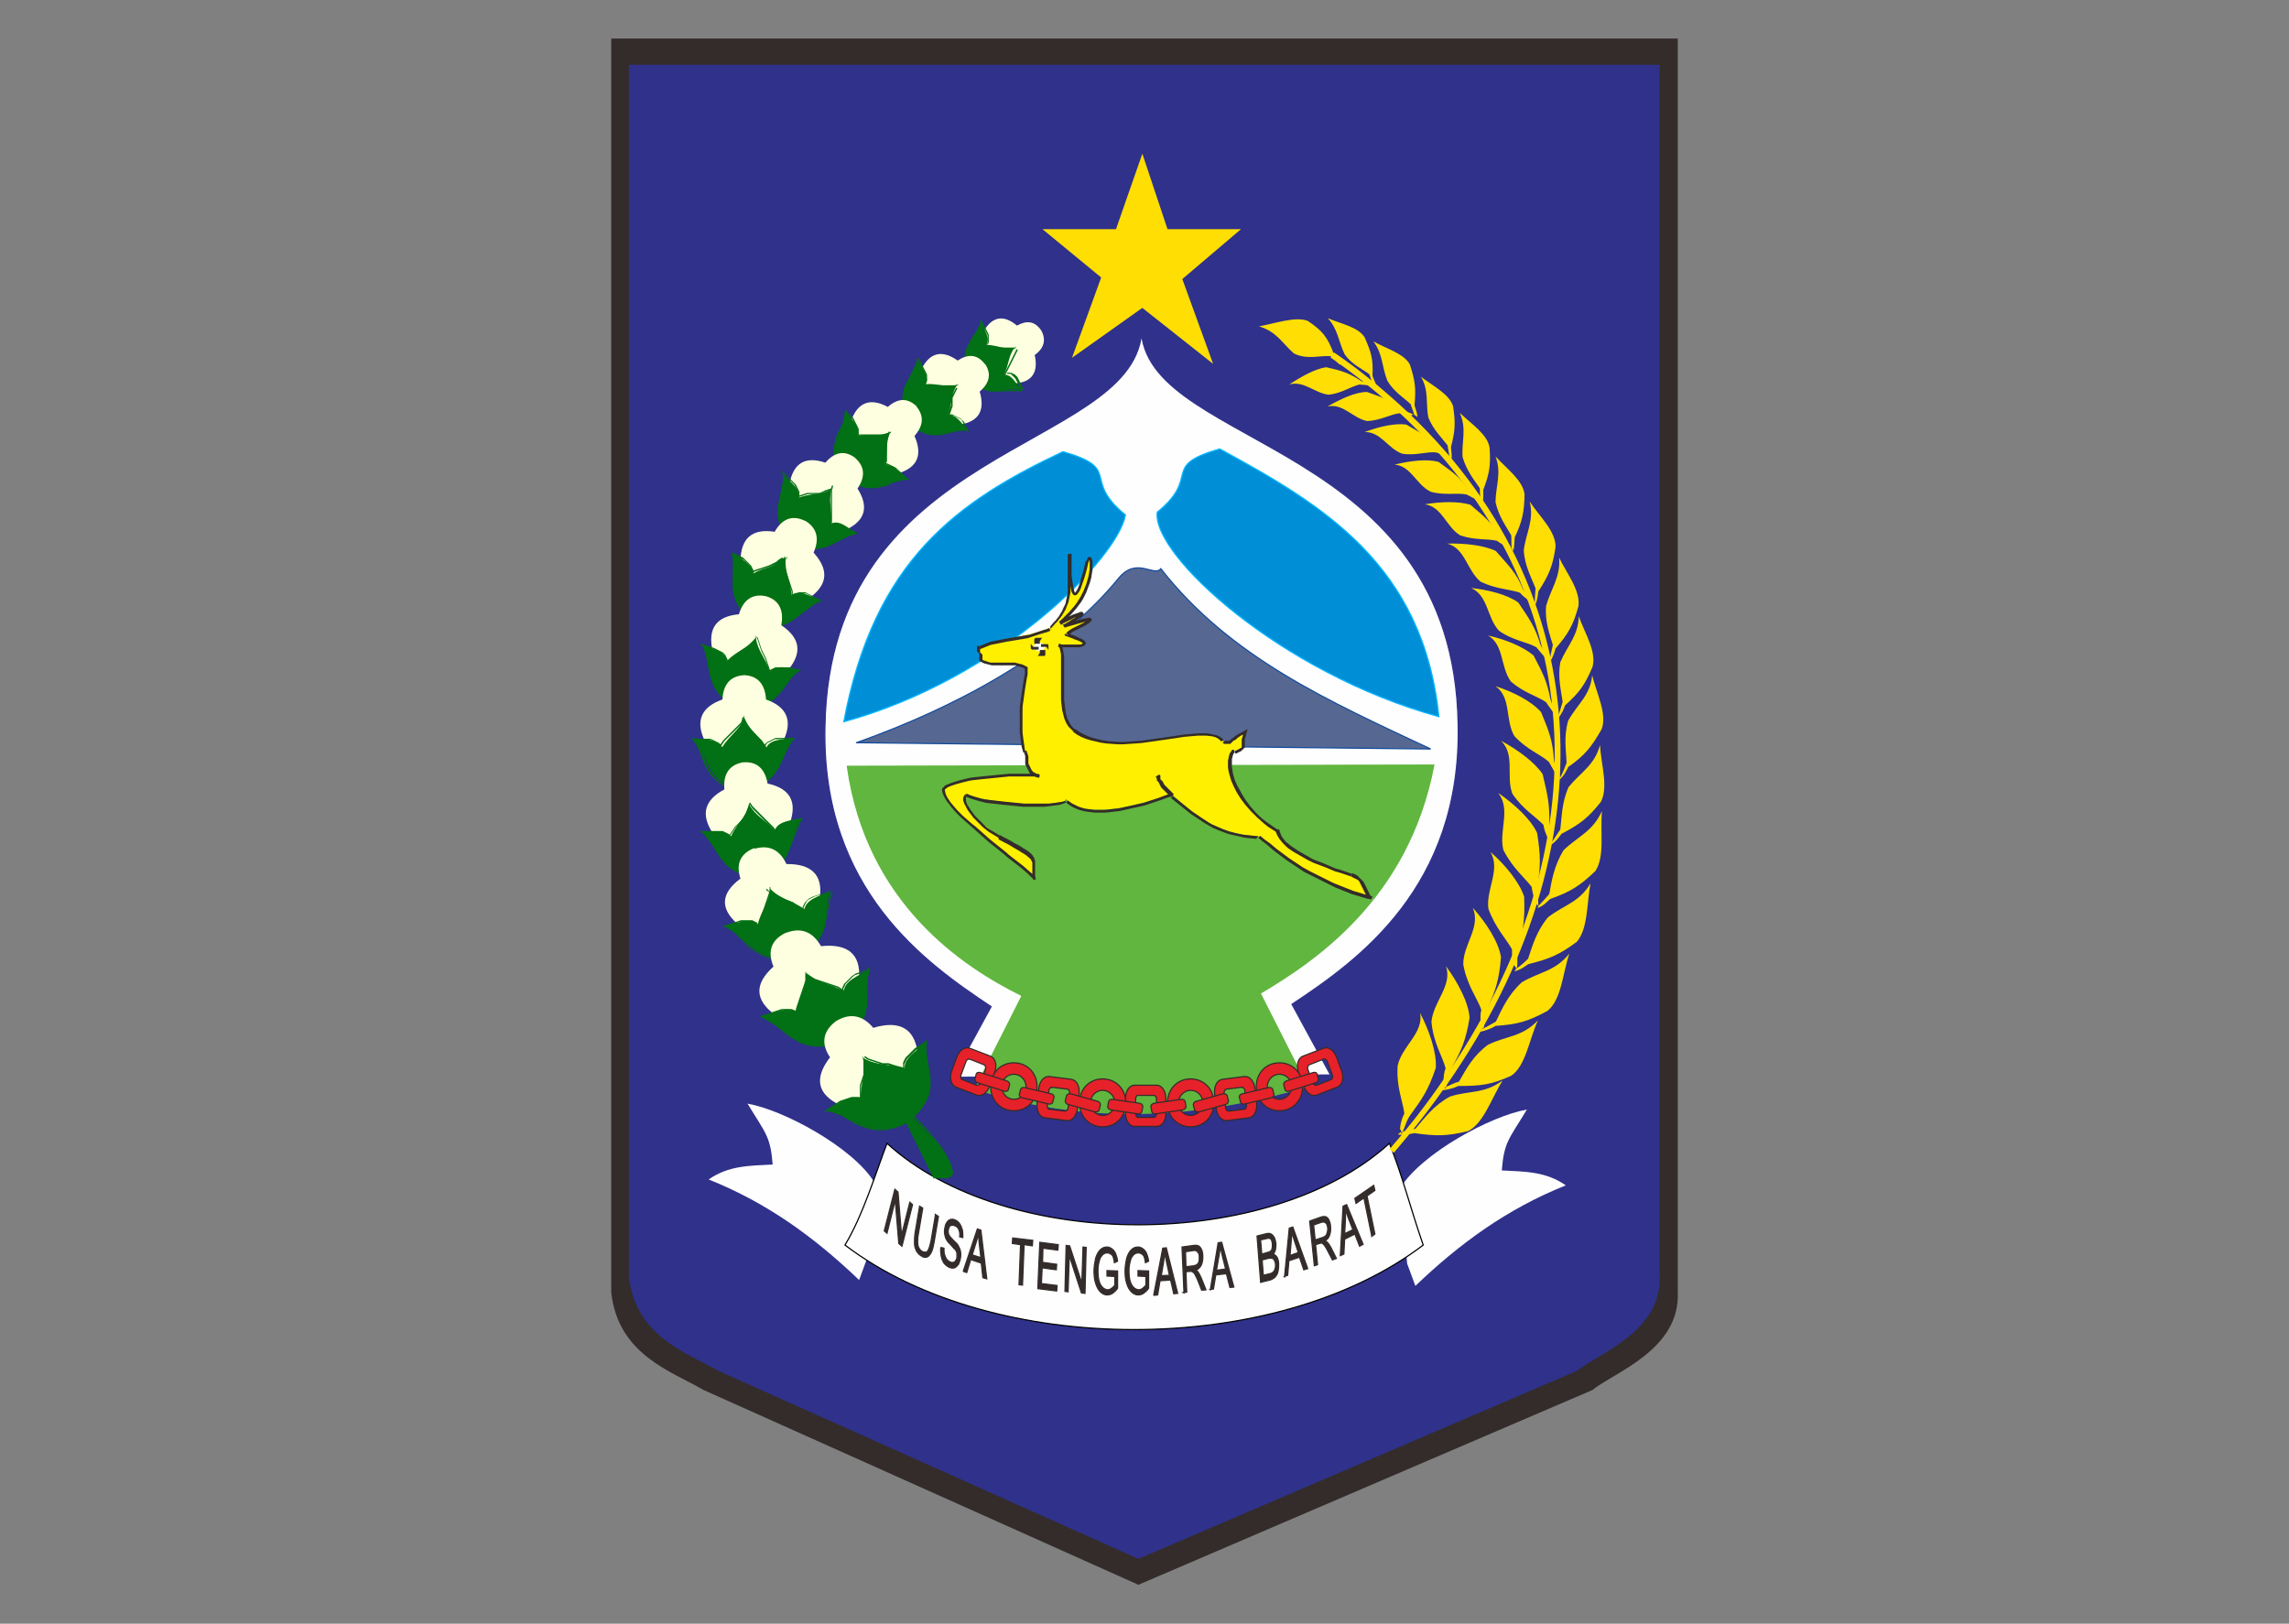 <?xml version="1.0" encoding="UTF-8"?>
<!DOCTYPE svg PUBLIC "-//W3C//DTD SVG 1.1//EN" "http://www.w3.org/Graphics/SVG/1.1/DTD/svg11.dtd">
<!-- Creator: CorelDRAW X6 -->
<svg xmlns="http://www.w3.org/2000/svg" xml:space="preserve" width="5.827in" height="4.134in" version="1.1" style="shape-rendering:geometricPrecision; text-rendering:geometricPrecision; image-rendering:optimizeQuality; fill-rule:evenodd; clip-rule:evenodd"
viewBox="0 0 5827 4134"
 xmlns:xlink="http://www.w3.org/1999/xlink">
 <rect x="0" y="0" width="5827" height="4134" fill="#808080" stroke="none"/>
 <defs>
  <style type="text/css">
   <![CDATA[
    .str3 {stroke:#144B9C;stroke-width:3}
    .str0 {stroke:#2F318B;stroke-width:3}
    .str6 {stroke:#332C2B;stroke-width:3}
    .str2 {stroke:#60B63E;stroke-width:3}
    .str5 {stroke:black;stroke-width:3}
    .str1 {stroke:#04B8FF;stroke-width:3}
    .str4 {stroke:#FFDE04;stroke-width:3}
    .fil0 {fill:none}
    .fil4 {fill:none;fill-rule:nonzero}
    .fil5 {fill:#008FD7}
    .fil2 {fill:#2F318B}
    .fil1 {fill:#332C2B}
    .fil7 {fill:#566892}
    .fil6 {fill:#60B63E}
    .fil15 {fill:#E62129}
    .fil3 {fill:#FEFEFE}
    .fil8 {fill:#FFF000}
    .fil12 {fill:#027014}
    .fil11 {fill:#FEFFE0}
    .fil10 {fill:#FFDE04}
    .fil9 {fill:#332C2B;fill-rule:nonzero}
    .fil13 {fill:#027014;fill-rule:nonzero}
    .fil14 {fill:#FFDE04;fill-rule:nonzero}
   ]]>
  </style>
 </defs>
 <g id="Layer_x0020_1">
  <g id="_511852752">
   <rect class="fil0" width="5827" height="4134"/>
   <g>
    <path class="fil1" d="M1556 98l2715 0 0 3190c8,149 -164,207 -217,251l-1156 496 -1107 -496c-82,-48 -217,-89 -235,-248l0 -3193z"/>
    <path class="fil2" d="M1601 165l2624 0 0 3082c7,144 -158,200 -210,243l-1117 479 -1070 -479c-79,-46 -210,-86 -227,-240l0 -3085z"/>
    <g>
     <path class="fil3" d="M3387 2737l-98 -180c166,-110 432,-297 423,-713 -12,-720 -776,-701 -806,-994 -31,300 -794,281 -806,1000 -9,417 258,603 423,713l-98 180 963 -6z"/>
     <path id="1" class="fil4 str0" d="M3387 2737l-98 -180c166,-110 432,-297 423,-713 -12,-720 -776,-701 -806,-994 -31,300 -794,281 -806,1000 -9,417 258,603 423,713l-98 180 963 -6z"/>
    </g>
    <g>
     <path class="fil5" d="M2148 1838c77,-413 291,-562 558,-688 153,44 46,69 159,161 -18,107 -316,417 -718,527z"/>
     <path id="1" class="fil4 str1" d="M2148 1838c77,-413 291,-562 558,-688 153,44 46,69 159,161 -18,107 -316,417 -718,527z"/>
    </g>
    <g>
     <path class="fil5" d="M3663 1825c-40,-388 -297,-540 -558,-682 -153,44 -46,69 -159,161 -15,107 313,410 718,521z"/>
     <path id="1" class="fil4 str1" d="M3663 1825c-40,-388 -297,-540 -558,-682 -153,44 -46,69 -159,161 -15,107 313,410 718,521z"/>
    </g>
    <g>
     <path class="fil6" d="M3328 2766l-120 -237c138,-82 377,-240 442,-581l-1493 3c49,350 297,511 445,584l-120 237c267,88 549,82 846,-6z"/>
     <path id="1" class="fil4 str2" d="M3328 2766l-120 -237c138,-82 377,-240 442,-581l-1493 3c49,350 297,511 445,584l-120 237c267,88 549,82 846,-6z"/>
    </g>
    <g>
     <path class="fil7" d="M2180 1891c248,-88 510,-226 667,-418 46,-57 91,-3 108,-25 177,226 425,336 687,459l-1463 -16z"/>
     <path id="1" class="fil4 str3" d="M2180 1891c248,-88 510,-226 667,-418 46,-57 91,-3 108,-25 177,226 425,336 687,459l-1463 -16z"/>
    </g>
    <g>
     <path class="fil8" d="M3491 2284c-16,-20 -25,-50 -51,-57 -49,-14 -177,-59 -188,-113 -121,-75 -134,-182 -111,-202 29,-10 18,-3 28,-50 -51,29 -31,30 -55,25 -43,-57 -271,57 -379,-28 -62,-33 -12,-202 -41,-219 19,7 124,8 20,-26 5,-11 136,-66 -9,-21 90,-52 27,-28 -8,-9 103,-81 81,-197 71,-156 -48,200 -45,-28 -45,-17 -4,102 11,124 -50,187 -72,29 -129,25 -181,49 -6,18 11,13 5,31 38,24 77,-1 115,21 -1,35 -22,142 -3,214 8,29 3,58 37,61 -88,-6 -246,12 -244,37 3,52 159,154 232,222 -10,-55 32,-40 -90,-106 -55,-30 -102,-88 -84,-104 42,17 205,37 255,14 57,52 185,11 267,-15 -20,-19 -28,-26 -35,-49 6,9 1,20 38,51 49,42 106,100 217,105 62,55 181,130 290,154z"/>
     <path id="1" class="fil9" d="M3440 2230l2 -7 0 0 3 1 2 1 2 1 2 1 2 1 2 1 2 2 2 2 2 2 2 2 2 2 2 2 2 2 2 2 1 2 1 2 1 2 1 2 1 2 1 2 1 2 1 2 1 2 1 2 1 2 1 2 1 2 1 2 1 2 1 2 1 2 1 2 -6 5 -2 -2 -2 -2 -1 -2 -1 -2 -1 -2 -1 -2 -1 -2 -1 -2 -1 -2 -1 -2 -1 -2 -1 -2 -1 -2 -1 -2 -1 -2 -1 -2 -1 -2 -1 -2 -1 -2 -1 -2 -1 -2 -2 -2 -2 -2 -2 -1 -2 -1 -2 -1 -2 -1 -2 -1 -2 -1 -2 -1 -2 -1 -2 -1 0 0zm0 0l0 0 0 0 0 0zm-189 -113l4 -6 2 2 1 5 2 5 2 5 3 5 4 5 4 5 5 4 5 4 5 4 6 4 6 4 6 4 7 4 7 4 7 4 7 4 7 4 7 3 8 3 8 3 7 3 7 3 7 3 7 3 7 3 7 2 7 2 6 2 6 2 6 2 5 2 5 1 -2 7 -5 -1 -5 -2 -6 -2 -6 -2 -6 -2 -7 -2 -7 -2 -7 -3 -7 -3 -7 -3 -8 -3 -8 -3 -8 -3 -8 -3 -8 -4 -8 -4 -7 -4 -7 -4 -7 -4 -7 -4 -7 -4 -6 -4 -6 -4 -6 -5 -5 -5 -5 -5 -4 -5 -4 -5 -3 -5 -3 -5 -2 -5 -2 -5 2 2zm4 -6l1 1 0 1 -2 -2zm-114 -202l2 7 1 -1 -2 2 -2 2 -1 3 -1 3 -1 4 -1 4 0 4 0 5 0 5 0 6 1 6 1 6 1 6 2 7 2 7 3 7 3 7 4 7 4 7 4 8 5 8 5 8 6 8 6 8 7 8 7 8 8 8 9 8 9 7 10 7 10 7 11 7 -4 6 -11 -7 -11 -7 -10 -8 -9 -8 -9 -8 -8 -8 -8 -8 -7 -8 -7 -8 -6 -8 -6 -8 -5 -8 -5 -8 -4 -8 -4 -8 -3 -7 -3 -7 -2 -7 -2 -7 -2 -7 -1 -6 -1 -6 0 -6 0 -6 0 -5 1 -5 1 -5 1 -4 1 -4 2 -3 2 -3 2 -3 1 -1zm-1 1l1 0 1 0 -1 1zm32 -44l-3 -6 5 4 -1 4 -1 4 -1 4 -1 3 -1 3 0 3 0 3 0 2 0 2 0 2 0 2 0 2 0 2 0 1 0 1 0 1 -1 1 -1 1 -1 1 -1 1 -1 1 -1 1 -1 1 -1 1 -1 1 -2 1 -2 1 -2 1 -2 1 -2 1 -2 1 -3 1 -2 -7 3 -1 2 -1 2 -1 2 -1 2 -1 2 -1 1 -1 1 -1 1 0 1 0 1 0 0 0 0 0 0 0 0 -1 0 -1 0 -1 0 -1 0 -1 0 -1 0 -2 0 -2 0 -2 0 -2 0 -2 0 -3 0 -3 1 -3 1 -3 1 -4 1 -4 1 -4 5 4zm-3 -6l7 -4 -2 8 -5 -4zm-56 30l6 -4 -2 -1 2 1 2 0 2 0 1 0 1 0 1 0 1 0 1 0 0 0 0 0 0 0 0 0 0 0 0 0 1 0 1 0 1 -1 1 -1 1 -1 1 -1 1 -1 2 -1 2 -1 2 -2 2 -2 3 -2 3 -2 3 -2 4 -2 4 -2 4 -2 5 -3 3 6 -5 3 -4 2 -4 2 -3 2 -3 2 -3 2 -2 2 -2 2 -2 1 -2 1 -2 1 -1 1 -1 1 -1 1 -1 1 -1 1 -1 1 -1 1 -1 1 -1 0 -1 0 -1 0 -1 0 -1 0 -1 0 -1 0 -1 0 -1 0 -2 0 -2 0 -2 0 -2 -1 -2 -1zm2 1l-1 0 -1 -1 2 1zm-380 -28l3 -6 1 0 10 7 11 6 11 5 12 4 12 3 13 3 13 2 14 1 14 1 14 0 14 -1 14 -1 14 -1 14 -2 14 -2 14 -2 14 -2 14 -2 14 -2 13 -2 13 -2 12 -1 12 -1 11 -1 11 0 10 0 9 1 9 2 8 2 7 3 6 4 5 5 -6 4 -4 -4 -5 -4 -6 -3 -7 -2 -8 -1 -9 -1 -10 0 -10 0 -11 1 -12 1 -12 1 -13 2 -13 2 -14 2 -14 2 -14 2 -14 2 -14 2 -15 2 -15 1 -15 1 -15 1 -14 0 -14 -1 -14 -1 -14 -2 -13 -3 -13 -3 -13 -4 -12 -5 -11 -6 -11 -8 1 0zm3 -6l0 0 0 0 -1 0zm-42 -219l-2 7 3 -6 3 3 3 4 2 4 1 5 1 5 1 6 1 6 0 7 0 7 0 8 0 8 0 8 0 9 0 9 0 9 0 9 0 9 0 9 0 9 0 9 1 9 1 8 1 8 1 8 2 7 2 7 3 6 3 6 3 5 4 5 4 4 5 3 -3 6 -6 -4 -5 -5 -5 -5 -4 -6 -3 -6 -3 -7 -2 -7 -2 -8 -2 -8 -1 -8 -1 -9 -1 -9 0 -9 0 -9 0 -9 0 -9 0 -9 0 -9 0 -9 0 -9 0 -8 0 -8 0 -8 0 -7 0 -7 0 -6 -1 -5 -1 -5 -1 -4 -1 -3 -2 -2 -2 -1 3 -6zm16 -24l7 3 -2 -5 9 3 8 3 7 3 6 3 5 2 4 2 3 2 2 2 2 2 1 3 0 3 -2 2 -2 2 -2 1 -3 1 -3 1 -3 1 -4 0 -4 0 -4 0 -4 0 -4 0 -4 0 -4 0 -4 0 -4 0 -4 0 -4 0 -3 0 -3 -1 -3 -1 -2 -1 2 -7 2 1 2 1 3 1 3 0 3 0 4 0 4 0 4 0 4 0 4 0 4 0 4 0 4 0 4 0 3 0 3 0 2 -1 2 -1 1 -1 1 0 0 0 0 0 0 0 -1 -1 -2 -1 -3 -2 -4 -2 -5 -2 -6 -2 -7 -3 -8 -3 -9 -3 -2 -5zm2 5l-4 -1 1 -4 2 5zm-9 -28l4 6 -3 -7 13 -4 11 -3 10 -3 8 -2 7 -2 6 -1 5 -1 4 -1 3 0 3 0 3 3 0 4 -2 2 -2 2 -2 2 -3 2 -3 2 -3 2 -4 2 -4 2 -4 2 -4 2 -4 2 -4 2 -4 2 -4 2 -3 2 -3 2 -2 2 -2 1 -1 1 0 0 -7 -3 1 -2 2 -2 2 -2 3 -2 3 -2 3 -2 4 -2 4 -2 4 -2 4 -2 4 -2 4 -2 4 -2 4 -2 3 -2 3 -2 3 -2 2 -1 1 -1 0 0 0 2 2 2 0 0 -2 0 -3 1 -4 1 -6 1 -7 2 -8 2 -10 3 -11 3 -13 4 -3 -7zm-9 -8l4 6 -4 -6 3 -2 4 -2 4 -2 4 -2 4 -2 4 -2 4 -2 4 -2 4 -2 3 -1 3 -1 3 -1 3 -1 3 -1 2 -1 2 -1 2 0 2 0 3 1 2 4 -1 2 -1 2 -2 2 -2 2 -3 2 -3 2 -4 3 -5 3 -6 3 -6 4 -7 4 -8 5 -4 -6 8 -5 7 -4 6 -4 5 -3 5 -3 4 -3 3 -2 3 -2 2 -2 1 -1 0 0 0 1 1 3 1 1 0 0 -1 0 -2 0 -2 1 -2 1 -3 1 -3 1 -3 1 -3 1 -3 2 -4 2 -4 2 -4 2 -4 2 -4 2 -4 2 -3 2 -3 2 -4 -6zm77 -152l-7 -2 0 0 1 -4 1 -3 1 -2 2 -2 4 0 3 2 1 2 1 3 1 3 0 4 0 4 0 5 0 5 0 6 -1 6 -1 6 -1 7 -2 7 -2 7 -3 8 -3 8 -3 8 -4 8 -4 8 -5 8 -6 8 -6 8 -7 8 -7 8 -8 8 -9 8 -9 8 -4 -6 9 -8 8 -8 8 -8 7 -8 7 -8 6 -8 5 -8 5 -8 4 -8 4 -8 3 -8 3 -7 2 -7 2 -7 2 -7 1 -6 1 -6 1 -6 0 -5 0 -5 0 -4 0 -4 0 -3 -1 -2 -1 -2 0 -1 1 0 2 0 0 0 -1 1 -1 2 -1 3 0 0zm0 0l0 0 0 0 0 0zm-45 -18l-7 0 0 0 7 0 0 1 0 2 0 3 0 4 0 5 0 5 0 6 0 6 0 7 0 7 0 7 1 7 1 7 1 6 1 6 1 5 1 5 1 4 1 2 1 1 0 0 0 0 1 -1 2 -3 3 -5 3 -7 3 -9 3 -11 4 -13 4 -15 4 -17 7 2 -4 18 -4 15 -4 13 -4 11 -3 9 -3 7 -3 5 -3 4 -3 3 -4 1 -4 -2 -2 -3 -2 -4 -1 -4 -1 -5 -1 -6 -1 -6 -1 -7 -1 -7 -1 -7 0 -7 0 -7 0 -7 0 -7 0 -6 0 -6 0 -5 0 -4 0 -3 0 -2 0 -1 7 0 0 0zm0 0l0 0 0 0 0 0zm-52 190l-3 -7 -1 1 5 -6 5 -6 5 -5 4 -5 4 -5 3 -5 3 -5 3 -5 2 -5 2 -4 2 -4 2 -4 1 -4 1 -5 1 -5 1 -5 1 -5 1 -5 0 -5 0 -5 0 -6 0 -6 0 -6 0 -6 0 -7 0 -7 0 -7 0 -8 0 -8 0 -9 0 -9 0 -9 7 0 0 9 0 9 0 8 0 8 0 8 0 7 0 7 0 7 0 6 0 6 0 6 0 6 0 5 0 5 -1 5 -1 5 -1 5 -1 5 -1 5 -2 5 -2 5 -2 5 -2 5 -3 5 -3 5 -3 5 -4 5 -4 5 -4 5 -5 5 -5 6 -6 6 -1 1zm1 -1l-1 1 -1 0 1 -1zm-181 48l-7 -2 2 -2 5 -2 5 -2 5 -2 5 -2 5 -2 5 -2 5 -1 5 -1 5 -1 5 -1 5 -1 5 -1 5 -1 5 -1 6 -1 6 -1 6 -1 6 -1 6 -1 6 -1 6 -1 6 -1 6 -1 6 -1 6 -2 6 -2 6 -2 6 -2 6 -2 6 -2 7 -2 7 -3 3 7 -7 3 -7 2 -7 2 -7 2 -6 2 -6 2 -6 2 -6 2 -6 2 -6 1 -6 1 -6 1 -6 1 -6 1 -6 1 -6 1 -6 1 -6 1 -5 1 -5 1 -5 1 -5 1 -5 1 -5 1 -5 1 -5 1 -5 2 -5 2 -5 2 -5 2 -5 2 -5 2 2 -2zm-7 -2l0 -1 1 -1 -2 2zm10 29l-4 6 -2 -4 0 -1 0 -1 0 -1 0 -1 0 -1 0 -1 0 -1 0 -1 0 -1 0 -1 0 -1 0 0 0 -1 0 -1 0 -1 0 -1 -1 -1 -1 -1 -1 -1 -1 -1 -1 -1 -1 -1 0 -1 0 -1 0 -1 0 -1 0 -1 0 -1 0 -2 0 -2 0 -2 1 -2 7 2 0 1 0 1 0 1 0 1 0 1 0 1 0 1 0 1 0 1 0 1 0 0 0 1 0 1 0 1 0 1 0 1 1 1 1 1 1 1 1 1 1 1 1 1 0 1 0 1 0 1 0 1 0 1 0 1 0 2 0 2 0 2 -1 2 -2 -4zm-4 6l-2 -1 1 -3 2 4zm120 18l-7 0 2 3 -3 -2 -3 -2 -3 -1 -3 -1 -3 -1 -3 -1 -3 -1 -3 -1 -3 0 -3 0 -3 0 -4 0 -4 0 -4 0 -4 0 -4 0 -4 0 -4 0 -4 0 -4 0 -4 0 -4 0 -4 0 -4 0 -4 -1 -4 -1 -4 -1 -4 -1 -4 -1 -4 -2 -4 -2 -4 -2 4 -6 3 2 3 2 3 1 3 1 3 1 3 1 3 1 3 1 3 0 3 0 4 0 4 0 4 0 4 0 4 0 4 0 4 0 4 0 4 0 4 0 4 0 4 0 4 0 4 0 4 1 4 1 4 1 4 1 4 1 4 2 4 2 4 2 2 3zm-2 -3l2 1 0 2 -2 -3zm-1 216l-7 2 0 0 -2 -7 -2 -7 -1 -7 -1 -7 -1 -8 -1 -8 -1 -8 0 -8 0 -8 0 -8 0 -8 0 -8 0 -8 0 -8 0 -8 1 -8 1 -7 1 -7 1 -7 1 -7 1 -7 1 -7 1 -6 1 -6 1 -6 1 -6 1 -5 1 -5 0 -5 0 -4 0 -4 0 -3 7 0 0 4 0 4 0 4 0 5 -1 5 -1 5 -1 6 -1 6 -1 6 -1 6 -1 7 -1 7 -1 7 -1 7 -1 7 -1 7 -1 8 0 8 0 8 0 8 0 8 0 8 0 8 0 8 0 8 1 8 1 8 1 7 1 7 1 7 1 7 2 7 0 0zm-7 2l0 0 0 0 0 0zm40 64l1 -7 -1 7 -3 0 -3 -1 -3 -1 -3 -1 -2 -1 -2 -1 -2 -1 -2 -2 -2 -2 -2 -2 -1 -2 -1 -2 -1 -2 -1 -2 -1 -2 -1 -2 -1 -2 -1 -2 -1 -2 -1 -2 -1 -2 0 -3 0 -3 0 -3 0 -3 0 -3 0 -3 0 -3 -1 -3 -1 -3 -1 -3 -1 -3 7 -2 1 3 1 3 1 3 1 3 1 3 0 3 0 3 0 3 0 3 0 2 0 2 0 2 1 2 1 2 1 2 1 2 1 2 1 2 1 2 1 2 1 2 1 1 1 1 1 1 1 1 2 1 2 1 2 1 2 1 2 1 3 1 3 0 -1 7zm-240 33l-7 0 0 0 0 -4 2 -3 3 -3 3 -3 4 -2 5 -2 5 -2 6 -2 6 -2 7 -2 7 -2 8 -2 8 -2 9 -2 9 -1 9 -1 10 -1 10 -1 10 -1 10 -1 10 -1 10 -1 10 -1 10 -1 10 0 10 0 10 0 10 0 9 0 9 0 9 0 9 1 -1 7 -8 -1 -9 0 -9 0 -9 0 -10 0 -10 0 -10 0 -10 0 -10 1 -10 1 -10 1 -10 1 -10 1 -10 1 -10 1 -9 1 -9 1 -9 1 -9 2 -8 2 -8 2 -7 2 -7 2 -6 2 -6 2 -5 2 -4 2 -3 2 -2 2 -2 2 -1 1 0 1 0 0zm0 0l0 0 0 0 0 0zm225 223l7 -1 -6 3 -7 -6 -7 -7 -8 -7 -8 -7 -9 -7 -9 -7 -9 -7 -9 -7 -9 -8 -10 -8 -10 -8 -10 -8 -10 -8 -9 -8 -9 -8 -9 -8 -9 -8 -9 -8 -8 -7 -8 -7 -8 -7 -7 -7 -7 -7 -6 -7 -6 -7 -5 -7 -5 -6 -4 -6 -3 -6 -3 -6 -2 -6 -1 -6 7 0 1 4 1 5 2 5 3 6 4 6 4 6 5 6 6 7 6 7 7 7 7 7 8 7 8 7 8 7 9 7 9 8 9 8 9 8 9 8 10 8 10 8 10 8 10 8 9 8 9 7 9 7 9 7 9 7 8 7 8 7 8 7 7 7 -6 3zm-88 -104l3 -6 0 0 11 6 10 5 9 5 8 5 8 4 7 4 6 4 5 3 5 3 4 3 4 3 3 3 3 3 2 3 2 3 1 3 1 3 1 3 0 3 0 3 0 3 0 3 0 3 0 3 0 3 0 3 0 3 0 3 0 4 0 4 1 4 1 5 -7 1 -1 -5 -1 -5 0 -4 0 -4 0 -4 0 -3 0 -3 0 -3 0 -3 0 -2 0 -2 0 -2 0 -2 0 -2 -1 -2 -1 -2 -1 -2 -1 -2 -2 -2 -2 -2 -3 -2 -3 -3 -4 -3 -5 -3 -5 -3 -6 -4 -7 -4 -7 -4 -8 -5 -9 -5 -10 -5 -11 -6 0 0zm3 -6l0 0 -1 -1 1 1zm-84 -104l-3 7 4 -1 -1 1 -1 1 -1 1 0 2 0 2 0 2 0 2 1 3 1 3 1 3 2 3 2 3 2 3 2 4 3 4 3 4 3 4 3 4 4 4 4 4 4 4 4 4 4 4 4 4 4 4 5 4 5 3 5 3 5 3 5 3 5 3 5 3 -3 6 -5 -3 -5 -3 -5 -3 -5 -3 -5 -3 -5 -4 -5 -4 -5 -4 -4 -4 -4 -4 -4 -4 -4 -4 -4 -4 -4 -4 -3 -4 -3 -4 -3 -4 -3 -4 -3 -4 -2 -4 -2 -4 -2 -4 -2 -3 -1 -3 -1 -3 -1 -3 0 -3 0 -3 1 -3 1 -3 2 -2 2 -2 4 -1zm-4 1l2 -1 2 1 -4 1zm259 14l-5 5 4 1 -5 2 -6 2 -6 2 -7 1 -7 1 -8 1 -8 1 -8 1 -9 0 -9 0 -9 0 -9 0 -10 0 -10 0 -10 -1 -10 -1 -10 -1 -10 -1 -10 -1 -9 -1 -9 -1 -9 -1 -9 -1 -8 -1 -8 -2 -8 -2 -7 -2 -7 -2 -6 -2 -6 -2 -5 -2 -4 -2 3 -7 4 2 5 2 6 2 6 2 7 2 7 2 8 2 8 1 8 1 9 1 9 1 9 1 9 1 10 1 10 1 10 1 10 1 10 1 10 0 10 0 9 0 9 0 9 0 9 0 8 0 8 -1 8 -1 7 -1 7 -1 6 -1 5 -2 5 -2 4 1zm-4 -1l2 -1 2 2 -4 -1zm266 -9l5 -5 -1 6 -8 2 -8 3 -8 3 -9 3 -9 3 -9 3 -9 3 -9 3 -9 2 -9 2 -9 2 -9 2 -9 2 -9 2 -9 2 -9 1 -9 1 -9 1 -9 1 -9 0 -9 0 -9 0 -8 -1 -8 -1 -8 -1 -8 -2 -8 -2 -7 -3 -7 -3 -7 -4 -6 -4 -6 -5 5 -5 5 4 6 4 6 3 6 3 7 3 7 2 7 2 8 1 8 1 8 1 8 0 9 0 9 0 9 -1 9 -1 9 -1 9 -1 9 -2 9 -2 9 -2 9 -2 9 -2 9 -2 9 -2 9 -3 9 -3 9 -3 9 -3 8 -3 8 -3 8 -3 8 -2 -1 6zm5 -5l4 4 -6 2 1 -6zm-35 -48l-6 4 6 -3 1 2 1 2 1 2 1 2 1 2 1 2 1 2 1 2 1 1 1 1 1 1 1 1 1 1 1 1 1 1 1 1 1 1 1 1 1 1 1 1 1 1 1 1 1 1 1 1 1 1 1 1 1 1 2 2 2 2 2 2 2 2 2 2 -5 5 -2 -2 -2 -2 -2 -2 -2 -2 -2 -2 -2 -1 -1 -1 -1 -1 -1 -1 -1 -1 -1 -1 -1 -1 -1 -1 -1 -1 -1 -1 -1 -1 -1 -1 -1 -1 -1 -1 -1 -1 -1 -1 -1 -2 -1 -2 -1 -2 -1 -2 -1 -2 -1 -2 -1 -2 -1 -2 -1 -2 -1 -2 -1 -2 6 -3zm38 51l-5 5 0 0 -3 -3 -3 -3 -3 -3 -3 -3 -3 -3 -2 -2 -2 -2 -2 -2 -2 -2 -2 -2 -1 -2 -1 -2 -1 -2 -1 -2 -1 -2 -1 -2 -1 -2 -1 -1 -1 -1 -1 -1 -1 -1 0 -1 0 -1 0 -1 0 -1 0 -1 0 -1 0 -1 0 -1 0 -1 0 -1 0 -1 6 -4 1 1 1 1 1 1 0 1 0 1 0 1 0 1 0 1 0 1 0 1 0 1 0 1 1 1 1 1 1 1 1 1 1 1 1 1 1 2 1 2 1 2 1 2 2 2 2 2 2 2 2 2 2 2 2 2 3 3 3 3 3 3 3 3 0 0zm0 0l0 0 0 0 0 0zm217 105l-5 5 2 1 -10 -1 -10 -1 -10 -1 -9 -2 -9 -2 -9 -2 -9 -2 -8 -2 -8 -3 -8 -3 -8 -3 -7 -3 -7 -3 -7 -4 -7 -4 -7 -4 -6 -4 -6 -4 -6 -4 -6 -4 -6 -4 -6 -4 -5 -4 -5 -4 -5 -4 -5 -4 -5 -4 -5 -4 -5 -4 -5 -4 -5 -4 -5 -4 5 -5 5 4 5 4 5 4 5 4 5 4 5 4 5 4 5 4 5 4 5 4 6 4 6 4 6 4 6 4 6 4 6 4 6 4 7 4 7 3 7 3 7 3 7 3 8 3 8 3 8 2 8 2 9 2 9 2 9 1 10 1 10 1 10 1 2 1zm-2 -1l1 0 1 1 -2 -1zm287 160l6 -5 -4 6 -10 -2 -10 -3 -10 -3 -10 -3 -10 -3 -10 -4 -10 -4 -10 -4 -10 -4 -10 -5 -10 -5 -10 -5 -10 -5 -10 -5 -10 -5 -10 -5 -10 -5 -9 -6 -9 -6 -9 -6 -9 -6 -9 -6 -8 -6 -8 -6 -8 -6 -8 -6 -7 -6 -7 -6 -7 -6 -7 -5 -6 -5 -6 -5 5 -5 6 5 6 5 7 5 7 5 7 6 7 6 8 6 8 6 8 6 8 6 9 6 9 6 9 6 9 6 9 5 9 5 10 5 10 5 10 5 10 5 10 5 10 5 10 4 10 4 10 4 10 4 10 4 10 3 10 3 10 3 10 3 10 2 -4 6z"/>
    </g>
    <g>
     <polygon class="fil10" points="2908,396 2842,585 2658,585 2805,706 2732,907 2908,782 3085,922 3008,710 3155,585 2971,585 "/>
     <polygon id="1" class="fil4 str4" points="2908,396 2842,585 2658,585 2805,706 2732,907 2908,782 3085,922 3008,710 3155,585 2971,585 "/>
    </g>
    <path class="fil3" d="M2225 3009c-55,-88 -230,-183 -322,-199 46,76 58,82 64,155 -61,3 -113,3 -163,38 150,60 270,148 383,256 9,-25 12,-32 21,-57l15 -193z"/>
    <path class="fil3" d="M3565 3024c55,-88 230,-183 322,-199 -46,76 -58,82 -64,155 61,3 113,3 163,38 -150,60 -270,148 -383,256 -9,-25 -12,-32 -21,-57l-15 -193z"/>
    <g>
     <path class="fil3" d="M2151 3170c46,-76 77,-180 107,-259 304,278 978,275 1279,0 34,85 52,161 86,259 -377,287 -1095,287 -1472,0z"/>
     <path id="1" class="fil4 str5" d="M2151 3170c46,-76 77,-180 107,-259 304,278 978,275 1279,0 34,85 52,161 86,259 -377,287 -1095,287 -1472,0z"/>
    </g>
    <g>
     <path class="fil9" d="M2251 3134l27 -106 8 7 9 110 21 -84 7 6 -27 106 -8 -7 -9 -110 -21 84 -7 -6zm130 -42l8 5 -11 65c-2,11 -4,20 -7,26 -3,6 -6,10 -10,12 -4,2 -10,2 -15,-2 -6,-3 -10,-8 -13,-13 -3,-6 -5,-12 -5,-20 0,-8 0,-18 2,-29l11 -65 8 5 -11 65c-2,10 -2,17 -2,22 0,5 1,10 3,14 2,4 5,7 8,9 6,3 11,3 14,0 3,-4 6,-12 9,-26l11 -65zm14 84l8 2c0,6 0,11 1,15 1,4 3,8 5,12 3,4 6,6 9,8 3,1 6,2 9,1 3,-1 5,-2 6,-5 2,-2 3,-5 3,-9 0,-4 0,-7 0,-10 -1,-3 -2,-6 -5,-9 -2,-2 -5,-5 -10,-11 -5,-5 -9,-9 -11,-13 -3,-4 -4,-9 -5,-14 -1,-5 -1,-10 0,-15 1,-6 2,-11 5,-15 2,-4 6,-7 9,-8 4,-1 8,-1 12,1 5,2 9,5 12,10 3,4 5,10 7,16 1,6 1,13 1,19l-8 -2c1,-7 0,-13 -2,-18 -2,-5 -5,-8 -10,-10 -5,-2 -9,-2 -12,0 -3,2 -4,6 -5,11 -1,4 0,8 1,11 1,3 5,8 11,14 6,6 11,10 13,14 3,5 5,10 6,15 1,5 1,11 0,17 -1,6 -3,11 -5,16 -3,4 -6,7 -10,9 -4,1 -8,1 -13,-1 -6,-3 -10,-6 -14,-11 -3,-5 -6,-11 -7,-18 -1,-7 -2,-14 -1,-22zm57 61l36 -108 9 3 15 124 -10 -3 -4 -37 -27 -9 -10 33 -9 -3zm23 -42l22 7 -4 -34c-1,-10 -2,-19 -2,-26 -2,7 -4,14 -6,21l-10 32zm119 77l4 -103 -21 -3 1 -14 51 6 -1 14 -21 -3 -4 103 -9 -1zm48 8l5 -117 47 6 -1 14 -38 -5 -1 36 36 5 -1 14 -36 -5 -2 40 40 5 -1 14 -48 -6zm69 8l3 -117 9 1 31 95 3 -92 8 1 -3 117 -9 -1 -31 -95 -3 92 -8 -1zm107 -39l0 -14 27 1 0 44c-4,6 -9,10 -13,13 -5,3 -9,4 -14,4 -6,0 -12,-3 -17,-8 -5,-5 -9,-12 -12,-22 -3,-9 -4,-20 -4,-31 0,-11 2,-22 4,-32 3,-10 7,-17 12,-22 5,-5 11,-7 17,-7 5,0 9,2 13,5 4,3 7,7 9,12 2,5 4,11 5,19l-8 4c-1,-6 -2,-11 -3,-14 -1,-3 -3,-6 -6,-8 -3,-2 -6,-3 -9,-3 -4,0 -7,1 -10,3 -3,2 -5,5 -7,8 -2,3 -3,7 -4,11 -2,7 -3,15 -3,24 0,10 1,19 3,26 2,7 5,12 9,16 4,4 8,5 12,6 4,0 7,-1 11,-4 4,-3 6,-5 8,-8l0 -22 -19 -1zm79 0l0 -14 27 1 0 44c-4,6 -9,10 -13,13 -5,3 -9,4 -14,4 -6,0 -12,-3 -17,-8 -5,-5 -9,-12 -12,-22 -3,-9 -4,-20 -4,-31 0,-11 2,-22 4,-32 3,-10 7,-17 12,-22 5,-5 11,-7 17,-7 5,0 9,2 13,5 4,3 7,7 9,12 2,5 4,11 5,19l-8 4c-1,-6 -2,-11 -3,-14 -1,-3 -3,-6 -6,-8 -3,-2 -6,-3 -9,-3 -4,0 -7,1 -10,3 -3,2 -5,5 -7,8 -2,3 -3,7 -4,11 -2,7 -3,15 -3,24 0,10 1,19 3,26 2,7 5,12 9,16 4,4 8,5 12,6 4,0 7,-1 11,-4 4,-3 6,-5 8,-8l0 -22 -19 -1zm40 48l23 -119 9 -1 29 116 -10 1 -8 -35 -27 2 -6 36 -9 1zm18 -49l22 -1 -7 -32c-2,-10 -4,-18 -5,-24 -1,8 -2,15 -3,23l-6 35zm59 44l-5 -117 29 -4c6,-1 10,0 13,1 3,2 6,5 8,10 2,5 3,11 3,17 0,8 -1,16 -4,22 -3,6 -7,10 -13,13 2,2 4,3 5,5 3,4 5,9 8,15l12 30 -11 1 -9 -23c-3,-7 -5,-12 -7,-15 -2,-4 -3,-6 -5,-7 -1,-1 -3,-2 -4,-3 -1,0 -3,0 -5,0l-10 1 2 52 -9 1zm6 -67l18 -2c4,-1 7,-2 9,-3 2,-2 4,-4 5,-8 1,-3 1,-7 1,-11 0,-6 -1,-10 -4,-13 -2,-3 -6,-5 -11,-4l-20 3 1 39zm61 59l20 -120 9 -1 31 114 -10 1 -9 -35 -27 3 -6 36 -9 1zm17 -50l22 -3 -8 -32c-2,-10 -4,-18 -6,-24 -1,8 -1,15 -3,23l-6 35zm111 29l-9 -116 24 -6c5,-1 9,-1 12,1 3,2 6,5 8,9 2,4 3,9 4,15 0,5 0,10 -1,15 -1,5 -3,9 -6,12 4,1 7,4 10,8 2,4 4,10 4,17 0,5 0,11 -1,16 -1,5 -2,9 -4,12 -2,3 -4,6 -7,8 -3,2 -6,4 -10,5l-24 6zm3 -70l14 -4c4,-1 6,-2 8,-3 2,-2 4,-4 4,-7 1,-3 1,-7 1,-11 0,-4 -1,-7 -2,-10 -1,-3 -3,-4 -5,-5 -2,-1 -5,0 -10,1l-13 3 3 35zm4 54l16 -4c3,-1 5,-1 6,-2 2,-1 3,-3 5,-4 1,-2 2,-4 3,-7 1,-3 1,-6 1,-10 0,-4 -1,-8 -3,-11 -1,-3 -3,-5 -6,-5 -2,-1 -5,-1 -10,0l-15 4 3 40zm54 4l12 -124 9 -3 38 106 -10 3 -11 -32 -27 9 -3 37 -9 3zm13 -54l22 -8 -10 -30c-3,-9 -5,-17 -7,-22 0,8 0,16 -1,23l-3 36zm63 27l-12 -115 28 -10c6,-2 10,-2 13,-1 3,1 6,4 8,8 2,5 4,10 4,16 1,8 0,16 -2,22 -2,7 -6,12 -12,15 2,1 4,2 6,4 3,3 6,8 9,13l14 28 -10 4 -11 -21c-3,-6 -6,-11 -8,-14 -2,-3 -4,-5 -5,-6 -1,-1 -3,-2 -4,-2 -1,0 -3,0 -5,1l-10 3 5 51 -8 3zm2 -67l18 -6c4,-1 7,-3 9,-5 2,-2 3,-5 4,-9 1,-4 1,-7 1,-11 -1,-5 -2,-10 -5,-12 -3,-3 -6,-3 -11,-2l-20 7 4 38zm64 39l7 -125 9 -4 42 101 -9 5 -12 -31 -26 13 -2 38 -9 4zm11 -55l21 -10 -11 -28c-3,-9 -6,-16 -8,-22 0,8 0,16 0,24l-2 37zm69 6l-20 -97 -20 14 -3 -13 48 -33 3 13 -20 14 20 97 -8 6z"/>
     <path id="1" class="fil4 str6" d="M2251 3134l27 -106 8 7 9 110 21 -84 7 6 -27 106 -8 -7 -9 -110 -21 84 -7 -6zm130 -42l8 5 -11 65c-2,11 -4,20 -7,26 -3,6 -6,10 -10,12 -4,2 -10,2 -15,-2 -6,-3 -10,-8 -13,-13 -3,-6 -5,-12 -5,-20 0,-8 0,-18 2,-29l11 -65 8 5 -11 65c-2,10 -2,17 -2,22 0,5 1,10 3,14 2,4 5,7 8,9 6,3 11,3 14,0 3,-4 6,-12 9,-26l11 -65zm14 84l8 2c0,6 0,11 1,15 1,4 3,8 5,12 3,4 6,6 9,8 3,1 6,2 9,1 3,-1 5,-2 6,-5 2,-2 3,-5 3,-9 0,-4 0,-7 0,-10 -1,-3 -2,-6 -5,-9 -2,-2 -5,-5 -10,-11 -5,-5 -9,-9 -11,-13 -3,-4 -4,-9 -5,-14 -1,-5 -1,-10 0,-15 1,-6 2,-11 5,-15 2,-4 6,-7 9,-8 4,-1 8,-1 12,1 5,2 9,5 12,10 3,4 5,10 7,16 1,6 1,13 1,19l-8 -2c1,-7 0,-13 -2,-18 -2,-5 -5,-8 -10,-10 -5,-2 -9,-2 -12,0 -3,2 -4,6 -5,11 -1,4 0,8 1,11 1,3 5,8 11,14 6,6 11,10 13,14 3,5 5,10 6,15 1,5 1,11 0,17 -1,6 -3,11 -5,16 -3,4 -6,7 -10,9 -4,1 -8,1 -13,-1 -6,-3 -10,-6 -14,-11 -3,-5 -6,-11 -7,-18 -1,-7 -2,-14 -1,-22zm57 61l36 -108 9 3 15 124 -10 -3 -4 -37 -27 -9 -10 33 -9 -3zm23 -42l22 7 -4 -34c-1,-10 -2,-19 -2,-26 -2,7 -4,14 -6,21l-10 32zm119 77l4 -103 -21 -3 1 -14 51 6 -1 14 -21 -3 -4 103 -9 -1zm48 8l5 -117 47 6 -1 14 -38 -5 -1 36 36 5 -1 14 -36 -5 -2 40 40 5 -1 14 -48 -6zm69 8l3 -117 9 1 31 95 3 -92 8 1 -3 117 -9 -1 -31 -95 -3 92 -8 -1zm107 -39l0 -14 27 1 0 44c-4,6 -9,10 -13,13 -5,3 -9,4 -14,4 -6,0 -12,-3 -17,-8 -5,-5 -9,-12 -12,-22 -3,-9 -4,-20 -4,-31 0,-11 2,-22 4,-32 3,-10 7,-17 12,-22 5,-5 11,-7 17,-7 5,0 9,2 13,5 4,3 7,7 9,12 2,5 4,11 5,19l-8 4c-1,-6 -2,-11 -3,-14 -1,-3 -3,-6 -6,-8 -3,-2 -6,-3 -9,-3 -4,0 -7,1 -10,3 -3,2 -5,5 -7,8 -2,3 -3,7 -4,11 -2,7 -3,15 -3,24 0,10 1,19 3,26 2,7 5,12 9,16 4,4 8,5 12,6 4,0 7,-1 11,-4 4,-3 6,-5 8,-8l0 -22 -19 -1zm79 0l0 -14 27 1 0 44c-4,6 -9,10 -13,13 -5,3 -9,4 -14,4 -6,0 -12,-3 -17,-8 -5,-5 -9,-12 -12,-22 -3,-9 -4,-20 -4,-31 0,-11 2,-22 4,-32 3,-10 7,-17 12,-22 5,-5 11,-7 17,-7 5,0 9,2 13,5 4,3 7,7 9,12 2,5 4,11 5,19l-8 4c-1,-6 -2,-11 -3,-14 -1,-3 -3,-6 -6,-8 -3,-2 -6,-3 -9,-3 -4,0 -7,1 -10,3 -3,2 -5,5 -7,8 -2,3 -3,7 -4,11 -2,7 -3,15 -3,24 0,10 1,19 3,26 2,7 5,12 9,16 4,4 8,5 12,6 4,0 7,-1 11,-4 4,-3 6,-5 8,-8l0 -22 -19 -1zm40 48l23 -119 9 -1 29 116 -10 1 -8 -35 -27 2 -6 36 -9 1zm18 -49l22 -1 -7 -32c-2,-10 -4,-18 -5,-24 -1,8 -2,15 -3,23l-6 35zm59 44l-5 -117 29 -4c6,-1 10,0 13,1 3,2 6,5 8,10 2,5 3,11 3,17 0,8 -1,16 -4,22 -3,6 -7,10 -13,13 2,2 4,3 5,5 3,4 5,9 8,15l12 30 -11 1 -9 -23c-3,-7 -5,-12 -7,-15 -2,-4 -3,-6 -5,-7 -1,-1 -3,-2 -4,-3 -1,0 -3,0 -5,0l-10 1 2 52 -9 1zm6 -67l18 -2c4,-1 7,-2 9,-3 2,-2 4,-4 5,-8 1,-3 1,-7 1,-11 0,-6 -1,-10 -4,-13 -2,-3 -6,-5 -11,-4l-20 3 1 39zm61 59l20 -120 9 -1 31 114 -10 1 -9 -35 -27 3 -6 36 -9 1zm17 -50l22 -3 -8 -32c-2,-10 -4,-18 -6,-24 -1,8 -1,15 -3,23l-6 35zm111 29l-9 -116 24 -6c5,-1 9,-1 12,1 3,2 6,5 8,9 2,4 3,9 4,15 0,5 0,10 -1,15 -1,5 -3,9 -6,12 4,1 7,4 10,8 2,4 4,10 4,17 0,5 0,11 -1,16 -1,5 -2,9 -4,12 -2,3 -4,6 -7,8 -3,2 -6,4 -10,5l-24 6zm3 -70l14 -4c4,-1 6,-2 8,-3 2,-2 4,-4 4,-7 1,-3 1,-7 1,-11 0,-4 -1,-7 -2,-10 -1,-3 -3,-4 -5,-5 -2,-1 -5,0 -10,1l-13 3 3 35zm4 54l16 -4c3,-1 5,-1 6,-2 2,-1 3,-3 5,-4 1,-2 2,-4 3,-7 1,-3 1,-6 1,-10 0,-4 -1,-8 -3,-11 -1,-3 -3,-5 -6,-5 -2,-1 -5,-1 -10,0l-15 4 3 40zm54 4l12 -124 9 -3 38 106 -10 3 -11 -32 -27 9 -3 37 -9 3zm13 -54l22 -8 -10 -30c-3,-9 -5,-17 -7,-22 0,8 0,16 -1,23l-3 36zm63 27l-12 -115 28 -10c6,-2 10,-2 13,-1 3,1 6,4 8,8 2,5 4,10 4,16 1,8 0,16 -2,22 -2,7 -6,12 -12,15 2,1 4,2 6,4 3,3 6,8 9,13l14 28 -10 4 -11 -21c-3,-6 -6,-11 -8,-14 -2,-3 -4,-5 -5,-6 -1,-1 -3,-2 -4,-2 -1,0 -3,0 -5,1l-10 3 5 51 -8 3zm2 -67l18 -6c4,-1 7,-3 9,-5 2,-2 3,-5 4,-9 1,-4 1,-7 1,-11 -1,-5 -2,-10 -5,-12 -3,-3 -6,-3 -11,-2l-20 7 4 38zm64 39l7 -125 9 -4 42 101 -9 5 -12 -31 -26 13 -2 38 -9 4zm11 -55l21 -10 -11 -28c-3,-9 -6,-16 -8,-22 0,8 0,16 0,24l-2 37zm69 6l-20 -97 -20 14 -3 -13 48 -33 3 13 -20 14 20 97 -8 6z"/>
    </g>
    <path class="fil10" d="M3411 929c-6,-6 -15,-15 -22,-22 -27,-3 -61,10 -95,-7 -30,-26 -44,-56 -89,-69 43,-8 93,-26 124,-14 36,24 50,40 66,83 7,9 16,20 26,26 -4,3 -8,2 -11,2zm86 52c-5,-8 -7,-17 -11,-28 -18,-14 -44,-24 -63,-51 -16,-33 -17,-64 -43,-92 34,15 77,22 94,49 16,37 22,54 20,96 0,7 8,17 10,30 -4,-1 -3,-3 -7,-4zm104 77c-3,-9 -6,-18 -10,-29 -17,-16 -42,-31 -59,-59 -15,-37 -11,-68 -36,-101 33,19 78,31 93,59 13,40 16,59 12,102 0,7 7,18 7,32 -3,-2 -3,-4 -6,-5zm89 106c-2,-10 -3,-20 -5,-30 -15,-20 -36,-39 -49,-71 -7,-38 2,-69 -19,-104 31,24 72,44 82,75 6,40 6,61 -5,103 -1,7 3,19 1,32 -2,-2 -2,-4 -5,-5zm79 111c-1,-10 -2,-21 -2,-32 -15,-22 -34,-45 -44,-80 -2,-41 11,-72 -7,-112 29,28 71,55 76,89 3,44 0,65 -16,107 -1,7 2,21 -3,34 -2,-2 -1,-4 -4,-6zm79 121c-1,-10 0,-22 -1,-33 -13,-23 -32,-48 -40,-85 1,-43 16,-74 0,-116 29,32 70,61 74,97 -1,44 -5,67 -25,109 -1,7 0,22 -4,35 -2,-3 -1,-4 -4,-7zm59 139c0,-11 1,-24 2,-37 -10,-26 -28,-58 -30,-97 6,-46 27,-77 15,-124 26,39 66,75 66,115 -7,48 -16,71 -44,114 -1,7 -2,23 -9,37 -2,-4 -1,-4 -1,-8zm38 143c3,-11 5,-24 8,-36 -8,-27 -21,-61 -17,-100 13,-45 37,-73 33,-122 20,41 55,84 49,124 -13,47 -25,69 -58,107 -2,7 -6,22 -15,35 -1,-4 1,-4 0,-7zm22 144c4,-10 7,-23 11,-35 -4,-28 -13,-63 -6,-101 19,-44 46,-68 47,-117 15,43 46,90 35,129 -19,45 -33,65 -70,98 -2,7 -8,22 -18,33 -1,-4 1,-4 1,-7zm5 157c7,-12 11,-24 16,-37 -1,-30 -8,-65 4,-107 24,-43 57,-65 61,-116 12,48 39,100 24,138 -26,45 -41,65 -85,96 -3,7 -10,22 -22,32 -1,-4 1,-4 1,-7zm-22 165c9,-11 14,-21 22,-32 4,-31 3,-67 21,-108 31,-38 66,-55 80,-107 3,51 22,107 2,145 -32,40 -52,56 -100,81 -5,7 -14,20 -27,28 1,-4 2,-3 2,-7zm-33 162c10,-11 19,-20 27,-30 6,-34 12,-71 36,-111 37,-36 74,-47 98,-100 -5,54 8,116 -17,153 -40,38 -62,52 -115,71 -7,6 -17,18 -32,23 1,-4 2,-2 3,-6zm-58 161c13,-9 22,-17 31,-26 11,-33 21,-69 50,-105 41,-32 80,-38 109,-87 -10,51 -6,115 -35,149 -45,33 -68,43 -124,57 -7,5 -20,15 -35,18 1,-4 3,-1 3,-4zm-86 153c15,-7 24,-13 35,-19 16,-33 31,-68 66,-100 45,-27 84,-27 121,-73 -17,50 -20,118 -56,146 -50,27 -75,34 -132,38 -7,5 -22,11 -38,15 1,-6 2,-3 3,-7zm-96 149c15,-6 25,-12 37,-15 19,-33 36,-66 74,-94 47,-23 86,-19 127,-62 -22,48 -31,116 -68,141 -51,23 -77,26 -135,26 -7,4 -23,9 -40,11 2,-6 3,-3 5,-7zm-112 114c16,-4 26,-8 38,-9 25,-29 46,-59 88,-82 49,-16 87,-6 134,-41 -28,45 -48,109 -88,129 -55,13 -80,13 -137,5 -8,2 -23,5 -41,4 3,-6 4,-3 6,-6zm-77 -1901c-9,-2 -19,-2 -27,-3 -22,5 -45,22 -78,26 -35,-3 -64,-37 -101,-26 32,-21 66,-40 94,-44 39,9 56,13 89,35 7,4 20,3 30,10 -1,1 -4,-1 -6,3zm104 77c-10,-3 -20,-4 -28,-7 -23,2 -50,19 -84,20 -36,-7 -61,-46 -101,-37 34,-19 71,-37 101,-37 39,14 56,19 89,45 5,5 20,6 29,13 -1,1 -4,-1 -6,3zm90 103c-10,-4 -19,-8 -26,-10 -24,-3 -53,9 -87,3 -36,-13 -54,-56 -95,-55 37,-14 77,-23 106,-19 36,21 53,29 81,61 5,5 19,9 28,19 -2,0 -3,-2 -7,0zm78 111c-10,-5 -20,-11 -27,-14 -24,-5 -56,3 -91,-7 -37,-18 -50,-66 -92,-69 40,-10 83,-15 112,-7 37,27 53,37 78,73 6,6 20,13 29,24 -2,0 -3,-2 -8,0zm77 121c-10,-7 -20,-12 -26,-17 -24,-6 -57,-1 -94,-14 -36,-22 -46,-73 -90,-79 41,-7 85,-8 116,1 35,30 52,43 75,80 6,8 18,16 28,28 -2,0 -3,-2 -10,0zm58 138c-11,-9 -19,-15 -26,-23 -26,-9 -61,-9 -100,-28 -35,-29 -39,-85 -85,-97 45,-1 93,4 124,19 34,39 51,54 69,97 6,11 18,20 28,34 -2,0 -4,-2 -11,-2zm38 142c-8,-10 -15,-17 -22,-26 -24,-14 -60,-17 -95,-42 -31,-33 -27,-89 -71,-109 45,5 92,17 120,37 29,43 42,61 56,106 4,12 16,22 23,37 -2,0 -4,-2 -10,-3zm23 143c-7,-11 -14,-19 -20,-29 -23,-16 -57,-24 -90,-53 -27,-38 -17,-93 -58,-117 44,10 89,28 116,51 24,46 34,65 43,112 3,13 13,24 19,40 -2,-2 -4,-3 -10,-4zm5 155c-7,-12 -12,-22 -18,-32 -22,-20 -56,-31 -88,-66 -24,-41 -7,-98 -48,-127 46,15 91,38 116,66 21,51 29,71 33,122 1,14 12,27 15,44 -2,-2 -3,-4 -10,-7zm-19 166c-7,-15 -11,-25 -13,-38 -21,-22 -52,-39 -79,-79 -17,-45 8,-99 -29,-135 43,23 86,55 106,85 13,55 18,76 17,127 -2,16 6,31 7,47 -2,-2 -3,-3 -9,-6zm-32 161c-7,-16 -9,-29 -11,-41 -19,-25 -48,-47 -72,-94 -12,-49 20,-103 -13,-145 41,28 84,68 99,102 9,58 9,82 1,135 -4,17 3,34 2,51 -2,-2 -3,-5 -7,-7zm-55 160c-6,-17 -6,-29 -6,-42 -15,-27 -42,-54 -60,-103 -7,-49 32,-100 5,-145 37,32 74,77 86,114 2,58 -2,82 -15,133 -5,16 0,34 -4,51 -2,-2 -2,-5 -6,-8zm-84 153c-3,-17 -3,-30 0,-41 -11,-31 -36,-61 -46,-115 -1,-51 46,-96 24,-145 34,38 66,87 72,126 -5,60 -14,85 -35,132 -6,16 -5,35 -10,51 -3,-2 0,-5 -6,-10zm-96 149c-1,-17 1,-31 5,-41 -8,-31 -31,-64 -36,-118 4,-51 54,-92 37,-142 30,41 58,93 60,132 -10,60 -22,84 -46,128 -7,16 -9,34 -15,52 -3,-3 1,-6 -6,-11zm-111 114c1,-17 6,-30 11,-40 -4,-31 -21,-69 -17,-122 11,-50 67,-83 57,-134 23,44 43,101 40,140 -19,57 -35,79 -64,119 -11,14 -14,32 -23,49 -3,-4 2,-6 -4,-12z"/>
    <path class="fil11" d="M2651 842c14,26 4,47 -17,62 10,44 -7,69 -50,72 -24,-14 -47,-28 -73,-45 -4,-32 -5,-60 -7,-88 23,-38 51,-42 85,-14 23,-13 45,-13 62,13z"/>
    <g>
     <path class="fil12" d="M2463 951c-25,-65 23,-89 34,-131 10,20 24,41 14,58 29,1 44,12 71,8 -16,23 -13,41 -26,68 19,-1 30,21 43,39 -42,-9 -84,25 -129,-28 -8,2 -16,7 -23,14 -2,-3 -4,-6 -7,-8 7,-6 14,-13 21,-20z"/>
     <path id="1" class="fil13" d="M2496 821l3 0 -1 4 -1 4 -2 4 -2 4 -2 4 -2 4 -2 4 -2 3 -2 3 -2 3 -2 3 -2 3 -2 3 -2 3 -2 4 -2 4 -2 4 -2 4 -2 4 -1 4 -1 4 -1 4 -1 4 -1 4 0 4 0 5 0 5 1 5 1 5 1 5 2 6 2 6 -3 1 -2 -6 -2 -6 -1 -6 -1 -5 -1 -5 0 -5 0 -5 0 -5 1 -5 1 -4 1 -4 1 -4 1 -4 2 -4 2 -4 2 -4 2 -4 2 -4 2 -4 2 -3 2 -3 2 -3 2 -3 2 -3 2 -3 2 -3 2 -4 2 -4 2 -4 2 -4 1 -4 1 -4 3 0 -3 1zm0 -1l1 -4 2 4 -3 0zm16 60l-1 -2 1 -1 1 -2 1 -2 0 -2 0 -2 0 -2 0 -2 0 -2 0 -2 0 -2 0 -2 0 -2 0 -2 -1 -2 -1 -2 -1 -2 -1 -2 -1 -2 -1 -2 -1 -2 -1 -2 -1 -2 -1 -2 -1 -2 -1 -2 -1 -2 -1 -2 -1 -2 -1 -2 -1 -2 -1 -2 -1 -2 3 -1 1 2 1 2 1 2 1 2 1 2 1 2 1 2 1 2 1 2 1 2 1 2 1 2 1 2 1 2 1 2 1 2 1 2 1 2 1 2 0 2 0 2 0 2 0 2 0 2 0 2 0 2 0 2 0 2 0 2 -1 2 -1 2 -1 2 -1 -2 0 3zm0 0l-3 0 1 -2 1 2zm70 5l2 3 -3 0 -2 0 -2 0 -2 0 -2 0 -2 0 -2 0 -2 0 -2 0 -2 0 -2 0 -2 0 -2 0 -2 0 -2 0 -2 0 -2 0 -2 0 -2 0 -2 0 -2 0 -2 0 -2 0 -2 0 -2 0 -2 0 -2 0 -2 0 -2 0 -3 0 -3 0 -3 0 0 -3 3 0 3 0 3 0 2 0 2 0 2 0 2 0 2 0 2 0 2 0 2 0 2 0 2 0 2 0 2 0 2 0 2 0 2 0 2 0 2 0 2 0 2 0 2 0 2 0 2 0 2 0 2 0 2 0 2 0 2 0 2 0 2 0 2 3 -3 -2zm1 -1l4 -1 -2 3 -2 -3zm-25 71l-2 -2 1 -2 1 -2 1 -2 1 -2 1 -2 1 -2 1 -2 1 -2 1 -2 1 -2 1 -2 1 -2 1 -2 1 -2 1 -2 1 -2 1 -2 1 -2 1 -2 1 -2 1 -2 1 -2 1 -2 1 -2 1 -2 1 -2 1 -2 1 -2 1 -2 1 -2 1 -2 1 -2 3 2 -1 2 -1 2 -1 2 -1 2 -1 2 -1 2 -1 2 -1 2 -1 2 -1 2 -1 2 -1 2 -1 2 -1 2 -1 2 -1 2 -1 2 -1 2 -1 2 -1 2 -1 2 -1 2 -1 2 -1 2 -1 2 -1 2 -1 2 -1 2 -1 2 -1 2 -1 2 -1 3 -2 -2 0 3zm0 0l-3 0 1 -3 2 2zm44 36l-2 3 -1 -2 -1 -2 -1 -2 -1 -2 -1 -2 -1 -2 -1 -2 -1 -2 -1 -2 -1 -2 -1 -2 -1 -2 -1 -2 -1 -2 -1 -2 -1 -1 -1 -1 -1 -1 -1 -1 -1 -1 -1 -1 -1 -1 -1 -1 -1 -1 -1 -1 -1 -1 -1 -1 -1 0 -2 0 -2 0 -2 0 -2 0 0 -3 2 0 2 0 2 0 2 0 2 0 2 1 2 1 2 1 2 1 2 1 1 1 1 1 1 1 1 1 1 1 1 1 1 2 1 2 1 2 1 2 1 2 1 2 1 2 1 2 1 2 1 2 1 2 1 2 1 2 1 2 1 2 1 2 -2 3 1 -3zm1 1l3 3 -4 -1 2 -3zm-131 -28l2 1 4 5 4 4 4 4 4 3 4 3 4 2 4 2 4 2 4 1 4 1 4 1 4 1 4 0 4 0 4 0 4 0 4 0 4 0 4 0 4 0 4 0 4 -1 4 0 4 0 4 0 4 0 4 0 4 0 4 0 4 0 4 0 4 1 -1 3 -4 -1 -4 0 -4 0 -4 0 -4 0 -4 0 -4 0 -4 0 -4 0 -4 0 -4 1 -4 0 -4 0 -4 0 -4 0 -4 0 -4 0 -4 0 -4 0 -4 0 -4 -1 -4 -1 -4 -1 -4 -2 -4 -2 -4 -2 -4 -3 -4 -3 -4 -3 -4 -4 -4 -4 -4 -5 2 1 -1 -3zm0 0l1 0 1 1 -2 -1zm-21 15l-3 0 1 -1 1 -1 1 -1 1 -1 1 -1 1 -1 1 -1 1 -1 1 -1 1 -1 1 -1 1 -1 1 -1 1 -1 1 0 1 0 1 0 1 0 1 0 1 0 1 0 1 0 1 0 1 0 1 0 1 0 1 0 1 0 1 0 1 0 1 0 1 0 1 3 -1 0 -1 0 -1 0 -1 0 -1 0 -1 0 -1 0 -1 0 -1 0 -1 0 -1 0 -1 0 -1 0 -1 0 -1 0 -1 0 -1 0 -1 0 -1 0 -1 0 -1 1 -1 1 -1 1 -1 1 -1 1 -1 1 -1 1 -1 1 -1 1 -1 1 -1 1 -1 1 -3 0 3 -2zm0 2l-1 2 -1 -2 3 0zm-7 -8l0 -2 0 0 0 0 0 0 0 0 0 0 0 0 0 0 0 0 0 0 0 0 0 0 0 0 0 0 0 0 0 0 0 0 0 0 0 0 0 0 0 0 0 0 0 0 0 0 0 0 0 0 0 0 0 0 0 0 0 0 0 0 0 0 0 0 -3 2 0 0 0 0 0 0 0 0 0 0 0 0 0 0 0 0 0 0 0 0 0 0 0 0 0 0 0 0 0 0 0 0 0 0 0 0 0 0 0 0 0 0 0 0 0 0 0 0 0 0 0 0 0 0 0 0 0 0 0 0 0 0 0 0 0 -2 2 2zm-2 0l-1 -1 1 -1 0 2zm24 -22l0 2 -1 1 -1 1 -1 1 -1 1 -1 1 -1 1 -1 1 -1 1 -1 1 -1 1 -1 1 -1 1 -1 1 -1 1 -1 1 -1 1 -1 1 -1 1 -1 1 -1 1 -1 1 -1 1 -1 1 -1 1 -1 1 -1 1 -1 1 -1 1 -1 1 -1 1 -1 1 -1 1 -2 -2 1 -1 1 -1 1 -1 1 -1 1 -1 1 -1 1 -1 1 -1 1 -1 1 -1 1 -1 1 -1 1 -1 1 -1 1 -1 1 -1 1 -1 1 -1 1 -1 1 -1 1 -1 1 -1 1 -1 1 -1 1 -1 1 -1 1 -1 1 -1 1 -1 1 -1 1 -1 1 -1 0 2 3 -1zm0 0l0 1 -1 1 0 -2z"/>
    </g>
    <path class="fil11" d="M2508 927c18,28 8,51 -14,70 14,48 -2,76 -50,84 -27,-13 -54,-27 -84,-44 -7,-35 -11,-66 -15,-96 22,-44 53,-51 93,-23 24,-16 49,-18 69,9z"/>
    <g>
     <path class="fil12" d="M2309 1064c-34,-70 18,-100 27,-148 12,21 30,43 21,62 32,-2 49,9 79,2 -16,26 -11,47 -23,77 21,-3 35,21 51,39 -47,-6 -91,35 -145,-19 -9,3 -17,9 -24,18 -2,-3 -5,-6 -8,-9 8,-8 15,-16 21,-24z"/>
     <path id="1" class="fil13" d="M2335 917l3 -1 -1 5 -1 4 -1 4 -2 4 -2 4 -2 4 -2 4 -2 4 -2 4 -2 4 -2 4 -2 4 -2 4 -2 4 -2 4 -2 4 -2 4 -2 4 -1 4 -1 4 -1 4 -1 5 -1 5 0 5 0 5 0 5 1 5 1 6 2 6 2 6 2 6 3 6 -3 1 -3 -7 -2 -6 -2 -6 -2 -6 -1 -6 -1 -6 0 -5 0 -5 0 -5 1 -5 1 -5 1 -5 1 -5 1 -4 2 -4 2 -4 2 -4 2 -4 2 -4 2 -4 2 -4 2 -4 2 -4 2 -4 2 -4 2 -4 2 -4 2 -4 2 -4 1 -4 1 -4 1 -4 3 -1 -3 2zm0 -1l1 -4 2 4 -3 1zm22 64l-2 -2 1 -2 1 -2 0 -2 0 -2 0 -2 0 -2 0 -2 0 -2 0 -2 0 -2 0 -2 -1 -2 -1 -2 -1 -2 -1 -2 -1 -2 -1 -2 -1 -2 -1 -2 -1 -2 -1 -2 -1 -2 -1 -2 -1 -2 -1 -2 -1 -2 -1 -2 -1 -2 -1 -2 -1 -2 -1 -2 -1 -2 3 -2 1 2 1 2 1 2 1 2 1 2 1 2 1 2 1 2 1 2 1 2 1 2 1 2 1 2 1 2 1 2 1 2 1 2 1 2 1 2 1 2 1 2 0 2 0 2 0 2 0 2 0 2 0 2 0 2 0 2 -1 2 -1 2 -1 2 -2 -2 0 3zm0 0l-3 0 1 -3 2 2zm78 0l2 2 -3 1 -3 1 -3 0 -3 0 -3 0 -3 0 -2 0 -2 0 -2 0 -2 0 -2 0 -2 0 -2 0 -2 0 -2 0 -2 0 -2 0 -2 0 -2 0 -2 0 -2 0 -2 0 -2 0 -2 0 -2 0 -3 0 -3 0 -3 0 -3 0 -3 0 -3 0 -3 0 0 -3 3 0 3 0 3 0 3 0 3 0 3 0 3 0 3 0 2 0 2 0 2 0 2 0 2 0 2 0 2 0 2 0 2 0 2 0 2 0 2 0 2 0 2 0 2 0 2 0 2 0 2 0 2 0 2 0 3 0 3 0 3 0 3 -1 2 2 -3 -2zm1 -1l4 -1 -2 3 -2 -2zm-22 81l-2 -2 1 -3 1 -3 1 -3 1 -3 1 -3 1 -3 1 -3 1 -2 1 -2 0 -2 0 -2 0 -2 0 -2 0 -2 0 -2 0 -2 0 -2 0 -2 0 -2 1 -2 1 -2 1 -2 1 -2 1 -2 1 -2 1 -2 1 -2 1 -2 1 -2 1 -2 1 -2 1 -2 3 2 -1 2 -1 2 -1 2 -1 2 -1 2 -1 2 -1 2 -1 2 -1 2 -1 2 -1 2 -1 2 0 2 0 2 0 2 0 2 0 2 0 2 0 2 0 2 0 2 0 2 0 2 -1 2 -1 3 -1 3 -1 3 -1 3 -1 3 -1 3 -1 3 -1 3 -2 -2 1 3zm0 0l-3 0 1 -3 2 2zm51 36l-1 3 -2 -2 -1 -2 -1 -2 -1 -2 -1 -2 -1 -2 -1 -2 -1 -2 -1 -2 -1 -2 -1 -2 -1 -2 -1 -2 -1 -2 -1 -2 -1 -1 -2 -1 -2 -1 -2 -1 -2 -1 -2 -1 -2 -1 -2 -1 -2 -1 -2 -1 -2 -1 -2 0 -2 0 -2 0 -2 0 -2 0 -2 0 -1 -3 2 0 2 0 2 0 2 0 2 0 2 1 2 1 2 1 2 1 2 1 2 1 2 1 2 1 2 1 2 1 2 1 2 2 2 2 2 2 2 2 1 2 1 2 1 2 1 2 1 2 1 2 1 2 1 2 1 2 1 2 1 2 1 2 -1 3 0 -3zm1 1l3 3 -4 -1 1 -3zm-147 -20l2 0 5 5 5 4 5 4 5 3 5 3 5 2 5 2 5 2 5 1 5 1 4 1 4 0 4 0 4 0 4 0 4 0 4 -1 4 -1 4 -1 4 -1 4 -1 4 -1 4 -1 4 -1 4 -1 4 -1 4 -1 4 0 4 0 4 0 4 0 5 0 0 3 -4 0 -4 0 -4 0 -4 0 -4 0 -4 1 -4 1 -4 1 -4 1 -4 1 -4 1 -4 1 -4 1 -4 1 -4 1 -4 1 -4 0 -5 0 -5 0 -5 0 -5 0 -5 -1 -5 -1 -5 -1 -5 -2 -5 -2 -5 -2 -5 -3 -5 -3 -5 -4 -5 -4 -5 -5 2 0 -1 -3zm0 0l1 0 1 1 -2 0zm-22 18l-3 0 1 -1 1 -1 1 -1 1 -1 1 -1 1 -1 1 -1 1 -1 1 -1 1 -1 1 -1 1 -1 1 -1 1 -1 1 -1 1 -1 1 -1 1 -1 1 -1 1 -1 1 0 1 0 1 0 1 0 1 0 1 0 1 0 1 0 1 0 1 0 1 0 1 0 1 3 -1 0 -1 0 -1 0 -1 0 -1 0 -1 0 -1 0 -1 0 -1 0 -1 0 -1 0 -1 0 -1 0 -1 0 -1 1 -1 1 -1 1 -1 1 -1 1 -1 1 -1 1 -1 1 -1 1 -1 1 -1 1 -1 1 -1 1 -1 1 -1 1 -1 1 -1 1 -1 1 -3 0 3 -2zm0 2l-1 2 -1 -2 3 0zm-8 -8l0 -2 0 0 0 0 0 0 0 0 0 0 0 0 0 0 0 0 0 0 0 0 0 0 0 0 0 0 0 0 0 0 0 0 0 0 0 0 0 0 0 0 0 0 0 0 0 0 0 0 0 0 0 0 0 0 0 0 0 0 0 0 0 0 0 0 -3 2 0 0 0 0 0 0 0 0 0 0 0 0 0 0 0 0 0 0 0 0 0 0 0 0 0 0 0 0 0 0 0 0 0 0 0 0 0 0 0 0 0 0 0 0 0 0 0 0 0 0 0 0 0 0 0 0 0 0 0 0 0 0 0 0 0 -2 2 2zm-2 0l-1 -1 1 -1 0 2zm24 -26l0 2 -1 1 -1 1 -1 1 -1 1 -1 1 -1 1 -1 1 -1 1 -1 1 -1 1 -1 1 -1 1 -1 1 -1 1 -1 1 -1 1 -1 1 -1 1 -1 1 -1 1 -1 1 -1 1 -1 1 -1 1 -1 1 -1 1 -1 1 -1 1 -1 1 -1 1 -1 1 -1 1 -2 -2 1 -1 1 -1 1 -1 1 -1 1 -1 1 -1 1 -1 1 -1 1 -1 1 -1 1 -1 1 -1 1 -1 1 -1 1 -1 1 -1 1 -1 1 -1 1 -1 1 -1 1 -1 1 -1 1 -1 1 -1 1 -1 1 -1 1 -1 1 -1 1 -1 1 -1 1 -1 1 -1 0 2 3 -1zm0 0l0 1 -1 1 0 -2z"/>
    </g>
    <path class="fil11" d="M2333 1035c22,27 15,52 -5,75 21,48 8,80 -41,95 -30,-10 -60,-20 -93,-34 -12,-36 -20,-67 -28,-98 17,-49 49,-61 94,-37 23,-20 48,-26 74,-1z"/>
    <g>
     <path class="fil12" d="M2144 1206c-44,-68 6,-107 9,-158 16,21 37,40 30,62 33,-7 53,3 83,-9 -13,30 -5,50 -14,84 21,-6 39,17 59,34 -50,0 -90,49 -154,0 -9,4 -17,12 -22,22 -3,-3 -6,-5 -9,-8 7,-9 13,-19 19,-28z"/>
     <path id="1" class="fil13" d="M2151 1049l3 -1 0 5 -1 5 -1 5 -1 5 -1 5 -1 5 -2 5 -2 4 -2 4 -2 4 -2 4 -2 4 -2 4 -2 4 -2 5 -1 5 -1 5 -1 5 -1 5 -1 5 0 5 0 5 0 5 0 5 1 5 1 5 1 5 2 6 2 6 3 6 3 6 4 6 -3 2 -4 -6 -3 -6 -3 -6 -2 -6 -2 -6 -2 -6 -1 -6 -1 -5 0 -5 0 -5 0 -5 0 -5 1 -5 1 -5 1 -5 1 -5 1 -5 2 -5 2 -5 2 -4 2 -4 2 -4 2 -4 2 -4 2 -4 2 -4 1 -4 1 -4 1 -5 1 -5 1 -5 0 -5 3 -1 -3 2zm0 -1l0 -4 3 4 -3 1zm32 64l-2 -2 1 -2 0 -2 0 -2 0 -2 0 -2 0 -2 0 -2 0 -2 0 -2 -1 -2 -1 -2 -1 -2 -1 -2 -1 -2 -1 -2 -1 -2 -1 -2 -1 -2 -1 -2 -1 -2 -1 -2 -1 -2 -1 -2 -2 -2 -2 -2 -2 -2 -2 -2 -2 -2 -2 -2 -2 -2 -2 -2 -2 -2 3 -2 1 2 2 2 2 2 2 2 2 2 2 2 2 2 2 2 2 2 2 2 1 2 1 2 1 2 1 2 1 2 1 2 1 2 1 2 1 2 1 2 1 2 1 2 1 2 1 2 0 2 0 2 0 2 0 2 0 2 0 2 0 2 -1 2 -2 -2 1 3zm0 0l-3 1 1 -3 2 2zm81 -11l2 2 -3 1 -3 1 -3 1 -3 1 -3 1 -3 1 -3 0 -3 0 -2 0 -2 0 -2 0 -2 0 -2 0 -2 0 -2 0 -2 0 -2 0 -2 0 -2 0 -2 0 -2 0 -2 0 -3 0 -3 0 -3 0 -3 0 -3 0 -3 0 -3 0 -3 0 -3 0 -3 1 -1 -3 3 -1 3 0 3 0 3 0 3 0 3 0 3 0 3 0 3 0 3 0 3 0 2 0 2 0 2 0 2 0 2 0 2 0 2 0 2 0 2 0 2 0 2 0 2 0 2 0 2 0 2 0 2 0 3 -1 3 -1 3 -1 3 -1 3 -1 2 2 -3 -1zm1 -1l4 -1 -2 4 -2 -2zm-12 87l-2 -2 1 -3 1 -3 1 -3 0 -3 0 -3 0 -3 0 -3 0 -3 0 -3 0 -3 0 -3 0 -3 0 -3 0 -2 0 -2 0 -2 0 -2 0 -2 0 -2 0 -2 0 -2 0 -2 0 -2 0 -3 1 -3 1 -3 1 -3 1 -3 1 -3 1 -3 1 -3 1 -3 3 1 -1 3 -1 3 -1 3 -1 3 -1 3 -1 3 -1 2 0 2 0 2 0 2 0 2 0 2 0 2 0 2 0 2 0 2 0 2 0 2 0 2 0 3 0 3 0 3 0 3 0 3 0 3 0 3 0 3 0 3 0 3 -1 3 -1 3 -1 3 -2 -2 1 3zm0 0l-3 1 1 -3 2 2zm58 31l-1 3 -2 -2 -2 -2 -2 -2 -2 -2 -2 -2 -2 -2 -2 -2 -2 -2 -2 -2 -2 -2 -2 -2 -2 -2 -2 -2 -2 -1 -2 -1 -2 -1 -2 -1 -2 -1 -2 -1 -2 -1 -2 -1 -2 -1 -2 -1 -2 -1 -2 0 -2 0 -2 0 -2 0 -2 0 -2 0 -2 0 -2 0 -1 -3 2 -1 2 0 2 0 2 0 2 0 2 0 2 0 2 1 2 1 2 1 2 1 2 1 2 1 2 1 2 1 2 1 2 1 2 1 2 2 2 2 2 2 2 2 2 2 2 2 2 2 2 2 2 2 2 2 2 2 2 2 2 2 2 2 -1 3 0 -3zm1 0l3 3 -4 0 1 -3zm-156 0l2 0 6 4 6 4 6 3 5 3 5 2 5 2 5 1 5 1 5 1 5 0 5 0 5 0 5 0 5 -1 5 -1 5 -1 4 -1 4 -1 4 -1 4 -1 4 -2 4 -2 4 -2 4 -1 4 -1 4 -1 5 -1 5 -1 5 -1 5 -1 5 0 5 0 0 3 -5 0 -5 0 -4 1 -4 1 -4 1 -4 1 -4 1 -4 1 -4 1 -4 2 -4 2 -4 2 -4 2 -4 1 -5 1 -5 1 -5 1 -5 1 -5 1 -5 0 -5 0 -5 0 -5 0 -5 -1 -5 -1 -5 -1 -5 -2 -6 -2 -6 -3 -6 -3 -6 -4 -6 -4 2 0 -1 -3zm0 0l1 0 1 1 -2 0zm-21 22l-3 0 1 -1 1 -1 1 -1 1 -1 1 -1 1 -1 1 -1 1 -1 1 -1 1 -1 1 -1 1 -1 1 -1 1 -1 1 -1 1 -1 1 -1 1 -1 1 -1 1 -1 1 -1 1 -1 1 -1 1 -1 1 -1 1 -1 1 -1 1 -1 1 0 1 0 1 0 1 0 1 3 -1 0 -1 0 -1 0 -1 0 -1 0 -1 0 -1 1 -1 1 -1 1 -1 1 -1 1 -1 1 -1 1 -1 1 -1 1 -1 1 -1 1 -1 1 -1 1 -1 1 -1 1 -1 1 -1 1 -1 1 -1 1 -1 1 -1 1 -1 1 -1 1 -1 1 -1 1 -1 1 -3 0 2 -2zm0 2l-1 2 -2 -2 3 0zm-9 -8l0 -2 0 0 0 0 0 0 0 0 0 0 0 0 0 0 0 0 0 0 0 0 0 0 0 0 0 0 0 0 0 0 0 0 0 0 0 0 0 0 0 0 0 0 0 0 0 0 0 0 0 0 0 0 0 0 0 0 0 0 0 0 0 0 0 0 -2 2 0 0 0 0 0 0 0 0 0 0 0 0 0 0 0 0 0 0 0 0 0 0 0 0 0 0 0 0 0 0 0 0 0 0 0 0 0 0 0 0 0 0 0 0 0 0 0 0 0 0 0 0 0 0 0 0 0 0 0 0 0 0 0 0 0 -2 3 2zm-2 0l-1 -1 1 -1 0 2zm22 -30l0 2 -1 1 -1 1 -1 1 -1 1 -1 1 -1 1 -1 1 -1 1 -1 1 -1 1 -1 1 -1 1 -1 1 -1 1 -1 1 -1 1 -1 1 -1 1 -1 1 -1 1 -1 1 -1 1 -1 1 -1 1 -1 1 -1 1 -1 1 -1 1 -1 1 -1 1 -1 1 -1 1 -3 -2 1 -1 1 -1 1 -1 1 -1 1 -1 1 -1 1 -1 1 -1 1 -1 1 -1 1 -1 1 -1 1 -1 1 -1 1 -1 1 -1 1 -1 1 -1 1 -1 1 -1 1 -1 1 -1 1 -1 1 -1 1 -1 1 -1 1 -1 1 -1 1 -1 1 -1 1 -1 1 -1 0 2 3 -2zm0 0l1 1 -1 1 0 -2z"/>
    </g>
    <path class="fil11" d="M2177 1166c27,24 24,51 6,78 29,46 20,81 -28,104 -32,-6 -65,-11 -101,-20 -18,-35 -31,-66 -44,-97 10,-53 41,-70 91,-53 21,-24 46,-34 75,-13z"/>
    <g>
     <path class="fil12" d="M2008 1372c-56,-63 -10,-111 -15,-164 19,19 44,36 40,59 33,-12 55,-6 84,-22 -9,33 2,52 -1,88 21,-10 43,11 65,26 -51,8 -85,65 -158,25 -9,6 -15,15 -20,26 -3,-3 -7,-5 -11,-7 6,-10 11,-21 16,-32z"/>
     <path id="1" class="fil13" d="M1992 1209l3 -1 0 5 0 5 0 5 0 5 -1 5 -1 5 -1 5 -1 5 -1 5 -1 5 -1 5 -1 5 -1 5 -1 5 -1 5 -1 5 -1 5 0 5 0 5 0 5 0 5 1 5 1 5 1 5 2 5 2 5 2 5 3 5 3 6 4 6 4 6 5 6 -2 2 -5 -6 -4 -6 -4 -6 -3 -6 -3 -6 -2 -6 -2 -6 -2 -5 -1 -5 -1 -5 -1 -5 0 -5 0 -5 0 -5 0 -5 1 -5 1 -5 1 -5 1 -5 1 -5 1 -5 1 -5 1 -5 1 -5 1 -5 1 -5 1 -5 1 -5 0 -5 0 -5 0 -5 0 -5 3 -1 -2 2zm0 -1l0 -4 3 3 -3 1zm42 60l-2 -2 0 -2 0 -2 0 -2 0 -2 0 -2 0 -2 -1 -2 -1 -2 -1 -2 -1 -2 -1 -2 -1 -2 -1 -2 -1 -2 -1 -2 -1 -2 -2 -2 -2 -2 -2 -2 -2 -2 -2 -2 -2 -2 -2 -2 -2 -2 -2 -2 -2 -2 -2 -2 -2 -2 -2 -2 -2 -2 -2 -2 -2 -2 2 -2 2 2 2 2 2 2 2 2 2 2 2 2 2 2 2 2 2 2 2 2 2 2 2 2 2 2 2 2 2 2 2 2 2 2 1 2 1 2 1 2 1 2 1 2 1 2 1 2 1 2 1 2 0 2 0 2 0 2 0 2 0 2 0 2 -2 -2 1 3zm0 0l-3 1 1 -3 2 2zm82 -24l2 2 -3 1 -3 1 -3 1 -3 1 -3 1 -3 1 -3 1 -3 1 -3 1 -2 1 -2 1 -2 1 -2 0 -2 0 -2 0 -2 0 -2 0 -2 0 -2 0 -3 0 -3 0 -3 0 -3 0 -3 0 -3 1 -3 1 -3 1 -3 1 -3 1 -3 1 -3 1 -3 1 -1 -3 3 -1 3 -1 3 -1 3 -1 3 -1 3 -1 3 -1 3 -1 3 0 3 0 3 0 3 0 3 0 3 0 2 0 2 0 2 0 2 0 2 0 2 0 2 0 2 -1 2 -1 2 -1 2 -1 2 -1 2 -1 3 -1 3 -1 3 -1 3 -1 3 -1 2 2 -3 -1zm1 -1l3 -2 -1 4 -2 -2zm0 91l-2 -2 0 -3 0 -3 0 -3 0 -3 0 -3 0 -3 0 -3 0 -3 0 -3 0 -3 0 -3 0 -3 0 -3 0 -3 0 -3 0 -3 0 -3 0 -3 0 -3 0 -3 0 -3 0 -3 0 -3 0 -3 0 -3 0 -3 0 -3 0 -3 0 -3 1 -3 1 -3 1 -3 3 1 -1 3 -1 3 -1 3 0 3 0 3 0 3 0 3 0 3 0 3 0 3 0 3 0 3 0 3 0 3 0 3 0 3 0 3 0 3 0 3 0 3 0 3 0 3 0 3 0 3 0 3 0 3 0 3 0 3 0 3 0 3 0 3 0 3 -2 -2 1 3zm0 0l-3 1 0 -3 2 2zm64 22l-1 3 -2 -1 -2 -1 -2 -1 -2 -1 -2 -1 -2 -1 -2 -1 -2 -1 -2 -1 -2 -1 -2 -1 -2 -1 -2 -1 -2 -1 -2 -1 -2 -1 -2 -1 -2 -1 -2 -1 -2 -1 -2 -1 -2 -1 -2 0 -2 0 -2 0 -2 0 -2 0 -2 0 -2 0 -2 0 -2 1 -2 1 -1 -3 2 -1 2 -1 2 -1 2 0 2 0 2 0 2 0 2 0 2 0 2 0 2 1 2 1 2 1 2 1 2 1 2 1 2 1 2 1 2 1 2 1 2 1 2 1 2 1 2 1 2 1 2 1 2 1 2 1 2 1 2 1 2 1 2 1 -1 3 -1 -3zm1 0l4 2 -4 1 1 -3zm-160 25l2 0 7 3 6 3 6 2 6 2 6 1 6 1 5 1 5 0 5 0 5 0 5 -1 5 -1 5 -1 5 -1 5 -2 4 -2 4 -2 4 -2 4 -2 4 -2 4 -2 4 -2 4 -2 4 -2 4 -2 4 -2 4 -2 5 -2 5 -2 5 -1 5 -1 5 -1 1 3 -5 1 -5 1 -5 1 -4 2 -4 2 -4 2 -4 2 -4 2 -4 2 -4 2 -4 2 -4 2 -4 2 -4 2 -4 2 -5 2 -5 2 -5 2 -5 1 -5 1 -5 1 -5 1 -5 0 -5 0 -6 0 -6 -1 -6 -1 -6 -2 -6 -2 -6 -2 -7 -3 -7 -4 2 0 -2 -3zm0 0l1 -1 1 0 -2 0zm-18 26l-3 1 0 -1 0 -1 0 -1 0 -1 0 -1 1 -1 1 -1 1 -1 1 -1 1 -1 1 -1 1 -1 1 -1 1 -1 1 -1 1 -1 1 -1 1 -1 1 -1 1 -1 1 -1 1 -1 1 -1 1 -1 1 -1 1 -1 1 -1 1 -1 1 -1 1 -1 1 -1 1 -1 2 3 -1 1 -1 1 -1 1 -1 1 -1 1 -1 1 -1 1 -1 1 -1 1 -1 1 -1 1 -1 1 -1 1 -1 1 -1 1 -1 1 -1 1 -1 1 -1 1 -1 1 -1 1 -1 1 -1 1 -1 1 0 1 0 1 0 1 0 1 0 1 0 1 0 1 0 1 -3 1 2 -3zm0 2l-1 2 -2 -1 3 -1zm-11 -6l-1 -2 0 0 0 0 0 0 0 0 0 0 0 0 0 0 0 0 0 0 0 0 0 0 0 0 0 0 0 0 0 0 0 0 0 0 0 0 0 0 0 0 0 0 0 0 0 0 0 0 0 0 0 0 0 0 0 0 0 0 0 0 0 0 0 0 -2 3 0 0 0 0 0 0 0 0 0 0 0 0 0 0 0 0 0 0 0 0 0 0 0 0 0 0 0 0 0 0 0 0 0 0 0 0 0 0 0 0 0 0 0 0 0 0 0 0 0 0 0 0 0 0 0 0 0 0 0 0 0 0 0 0 -1 -2 3 2zm-2 1l-2 -1 1 -1 1 2zm18 -34l0 2 0 1 0 1 0 1 0 1 0 1 0 1 0 1 0 1 0 1 0 1 0 1 0 1 0 1 0 1 0 1 0 1 0 1 0 1 -1 1 -1 1 -1 1 -1 1 -1 1 -1 1 -1 1 -1 1 -1 1 -1 1 -1 1 -1 1 -1 1 -1 1 -3 -2 1 -1 1 -1 1 -1 1 -1 1 -1 1 -1 1 -1 1 -1 1 -1 1 -1 1 -1 0 -1 1 -1 0 -1 0 -1 0 -1 0 -1 0 -1 0 -1 0 -1 0 -1 0 -1 0 -1 0 -1 0 -1 0 -1 0 -1 0 -1 0 -1 0 -1 0 -1 0 -1 0 2 2 -2zm0 0l1 1 0 1 0 -2z"/>
    </g>
    <path class="fil11" d="M2050 1326c33,20 35,50 21,81 39,43 37,81 -10,115 -35,1 -71,1 -111,-1 -25,-33 -45,-63 -65,-93 1,-58 30,-83 87,-74 17,-30 42,-45 77,-28z"/>
    <g>
     <path class="fil12" d="M1910 1577c-71,-56 -32,-115 -47,-170 24,16 53,29 53,54 33,-19 57,-17 84,-40 -3,36 12,55 15,94 20,-15 48,3 74,14 -53,19 -78,86 -162,58 -8,8 -13,19 -16,32 -4,-2 -8,-3 -13,-5 4,-12 8,-25 11,-37z"/>
     <path id="1" class="fil13" d="M1863 1409l3 -2 1 5 1 5 1 5 0 5 0 5 0 5 0 5 0 5 0 5 0 5 0 5 0 5 0 5 0 5 0 5 0 5 0 5 0 5 1 5 1 5 1 5 2 5 2 5 2 5 3 5 3 5 3 5 4 5 5 5 5 5 6 5 6 5 -2 3 -6 -5 -6 -5 -5 -5 -5 -5 -4 -5 -4 -5 -3 -5 -3 -5 -2 -5 -2 -5 -2 -5 -1 -5 -1 -5 -1 -5 0 -5 0 -5 0 -5 0 -5 0 -5 0 -5 0 -5 0 -5 0 -5 0 -5 0 -5 0 -5 0 -5 0 -5 0 -5 -1 -5 -1 -5 -1 -5 3 -2 -2 3zm55 54l-2 -1 0 -2 0 -2 0 -2 -1 -2 -1 -2 -1 -2 -1 -2 -1 -2 -1 -2 -1 -2 -1 -2 -2 -2 -2 -2 -2 -2 -2 -2 -2 -2 -2 -2 -2 -2 -2 -1 -2 -1 -2 -1 -2 -1 -2 -1 -2 -1 -2 -1 -2 -1 -2 -1 -2 -1 -2 -1 -2 -1 -2 -1 -2 -2 2 -3 2 1 2 1 2 1 2 1 2 1 2 1 2 1 2 1 2 1 2 1 2 1 2 1 2 2 2 2 2 2 2 2 2 2 2 2 2 2 2 2 2 2 2 2 1 2 1 2 1 2 1 2 1 2 1 2 1 2 0 2 0 2 0 2 -2 -1 2 3zm0 0l-2 1 0 -3 2 1zm82 -42l3 1 -3 2 -3 2 -3 2 -3 2 -3 2 -3 2 -3 1 -3 1 -3 1 -3 1 -3 1 -3 1 -3 1 -3 1 -3 1 -3 1 -3 1 -3 1 -3 1 -3 1 -3 1 -3 1 -3 1 -3 1 -3 1 -3 1 -3 1 -3 1 -3 1 -3 2 -3 2 -3 2 -2 -3 3 -2 3 -2 3 -2 3 -1 3 -1 3 -1 3 -1 3 -1 3 -1 3 -1 3 -1 3 -1 3 -1 3 -1 3 -1 3 -1 3 -1 3 -1 2 -1 2 -1 2 -1 2 -1 2 -1 2 -1 2 -1 2 -1 2 -1 2 -2 2 -2 3 -2 3 -2 3 -2 3 1 -3 0zm1 -1l3 -3 0 4 -3 -1zm17 96l-3 -1 0 -4 0 -3 0 -3 -1 -3 -1 -3 -1 -3 -1 -3 -1 -3 -1 -3 -1 -3 -1 -3 -1 -3 -1 -3 -1 -3 -1 -3 -1 -3 -1 -3 -1 -3 -1 -3 -1 -3 -1 -3 -1 -3 0 -3 0 -3 0 -3 0 -3 0 -3 0 -3 0 -3 0 -3 0 -3 0 -3 3 0 0 3 0 3 0 3 0 3 0 3 0 3 0 3 0 3 0 3 0 3 1 3 1 3 1 3 1 3 1 3 1 3 1 3 1 3 1 3 1 3 1 3 1 3 1 3 1 3 1 3 1 3 1 3 1 3 1 3 0 3 0 4 0 4 -3 -1 2 3zm0 0l-2 2 0 -3 3 1zm72 11l0 3 -2 -1 -2 -1 -2 -1 -2 -1 -2 -1 -2 -1 -2 -1 -2 -1 -2 -1 -2 -1 -2 -1 -2 -1 -2 -1 -2 -1 -2 -1 -2 -1 -2 -1 -2 -1 -2 -1 -2 0 -2 0 -2 0 -2 0 -2 0 -2 0 -2 0 -2 0 -2 1 -2 1 -2 1 -2 1 -2 1 -2 -3 2 -1 2 -1 2 -1 2 -1 2 -1 2 0 2 0 2 0 2 0 2 0 2 0 2 0 2 0 2 1 2 1 2 1 2 1 2 1 2 1 2 1 2 1 2 1 2 1 2 1 2 1 2 1 2 1 2 1 2 1 2 1 2 1 2 1 0 3 -1 -3zm1 0l4 2 -4 1 0 -3zm-164 58l2 0 8 2 7 2 7 1 7 1 6 0 6 0 6 0 6 -1 5 -1 5 -1 5 -2 5 -2 5 -2 5 -2 4 -3 4 -3 4 -3 4 -3 4 -3 4 -3 4 -3 4 -3 4 -3 4 -3 4 -3 4 -3 4 -3 4 -3 5 -3 5 -2 5 -2 5 -2 1 3 -5 2 -5 2 -5 2 -4 3 -4 3 -4 3 -4 3 -4 3 -4 3 -4 3 -4 3 -4 3 -4 3 -4 3 -4 3 -4 3 -4 3 -5 3 -5 3 -5 2 -5 2 -5 2 -5 1 -6 1 -6 1 -6 0 -6 0 -7 0 -7 -1 -7 -1 -8 -2 -8 -2 2 0 -2 -2zm0 0l1 -1 1 0 -2 0zm-14 31l-2 1 0 -1 0 -1 0 -1 0 -1 0 -1 0 -1 0 -1 0 -1 0 -1 0 -1 0 -1 0 -1 0 -1 0 -1 0 -1 1 -1 1 -1 1 -1 1 -1 1 -1 1 -1 1 -1 1 -1 1 -1 1 -1 1 -1 1 -1 1 -1 1 -1 1 -1 1 -1 1 -1 2 2 -1 1 -1 1 -1 1 -1 1 -1 1 -1 1 -1 1 -1 1 -1 1 -1 1 -1 1 -1 1 -1 1 -1 1 -1 1 0 1 0 1 0 1 0 1 0 1 0 1 0 1 0 1 0 1 0 1 0 1 0 1 0 1 0 1 0 1 0 1 0 1 -2 1 2 -3zm1 2l0 2 -2 -1 2 -1zm-13 -5l-1 -2 0 0 0 0 0 0 0 0 0 0 0 0 0 0 0 0 0 0 0 0 0 0 0 0 0 0 0 0 0 0 0 0 0 0 0 0 0 0 0 0 0 0 0 0 0 0 0 0 0 0 0 0 0 0 0 0 0 0 0 0 0 0 0 0 -2 3 0 0 0 0 0 0 0 0 0 0 0 0 0 0 0 0 0 0 0 0 0 0 0 0 0 0 0 0 0 0 0 0 0 0 0 0 0 0 0 0 0 0 0 0 0 0 0 0 0 0 0 0 0 0 0 0 0 0 0 0 0 0 0 0 -1 -2 3 1zm-2 1l-2 0 1 -2 1 2zm12 -39l1 2 0 1 0 1 0 1 0 1 0 1 0 1 0 1 0 1 0 1 0 1 0 1 0 1 0 1 0 1 0 1 0 1 0 1 0 1 0 1 0 1 0 1 0 1 0 1 0 1 0 1 0 1 0 1 0 1 0 1 0 1 0 1 0 1 -3 -1 0 -1 0 -1 0 -1 0 -1 0 -1 0 -1 0 -1 0 -1 0 -1 0 -1 0 -1 0 -1 0 -1 0 -1 0 -1 0 -1 0 -1 0 -1 0 -1 0 -1 0 -1 0 -1 0 -1 0 -1 0 -1 0 -1 0 -1 0 -1 0 -1 0 -1 0 -1 0 -1 1 2 2 -3zm0 0l1 1 0 1 -1 -2z"/>
    </g>
    <path class="fil11" d="M1950 1518c37,11 45,40 39,74 48,32 54,70 17,114 -34,9 -68,18 -108,26 -32,-26 -58,-51 -84,-75 -13,-57 10,-88 67,-93 10,-33 31,-54 69,-46z"/>
    <g>
     <path class="fil12" d="M1871 1796c-81,-37 -57,-104 -84,-154 27,10 58,15 64,40 28,-27 51,-30 73,-59 5,36 24,50 36,87 17,-19 47,-9 75,-4 -47,31 -56,102 -145,95 -6,10 -9,21 -8,35 -4,-1 -9,-1 -13,-2 1,-13 2,-26 2,-38z"/>
     <path id="1" class="fil13" d="M1787 1643l2 -2 2 5 2 5 2 5 2 5 1 5 1 5 1 5 1 5 1 5 1 5 1 5 1 5 1 5 1 5 1 5 1 5 1 5 2 5 2 5 2 5 2 5 3 5 3 5 3 5 4 4 4 4 5 4 5 4 6 4 6 4 7 4 7 4 -1 3 -7 -4 -7 -4 -6 -4 -6 -4 -5 -4 -5 -4 -4 -5 -4 -5 -3 -5 -3 -5 -3 -5 -2 -5 -2 -5 -2 -5 -2 -5 -1 -5 -1 -5 -1 -5 -1 -5 -1 -5 -1 -5 -1 -5 -1 -5 -1 -5 -1 -5 -1 -5 -1 -5 -1 -5 -2 -5 -2 -5 -2 -5 -2 -5 2 -2 -1 3zm66 40l-3 -1 -1 -2 -1 -2 -1 -2 -1 -2 -1 -2 -1 -2 -1 -2 -1 -2 -2 -1 -2 -1 -2 -1 -2 -1 -2 -1 -2 -1 -2 -1 -2 -1 -2 -1 -2 -1 -2 -1 -2 -1 -2 -1 -2 -1 -3 -1 -3 -1 -3 -1 -3 -1 -3 -1 -3 -1 -3 -1 -3 -1 -3 -1 -3 -1 1 -3 3 1 3 1 3 1 3 1 3 1 3 1 3 1 3 1 3 1 3 1 3 1 2 1 2 1 2 1 2 1 2 1 2 1 2 1 2 1 2 1 2 1 2 1 2 2 2 2 2 2 1 2 1 2 1 2 1 2 1 2 1 2 1 2 -3 -1 2 2zm0 0l-2 2 -1 -3 3 1zm70 -60l3 1 -2 3 -2 3 -2 2 -2 2 -2 2 -2 2 -2 2 -2 2 -2 2 -2 2 -2 2 -2 2 -2 2 -2 2 -2 1 -2 1 -2 1 -2 1 -2 1 -2 1 -2 2 -2 2 -2 2 -2 2 -2 2 -2 2 -2 2 -2 2 -2 2 -3 2 -3 2 -3 2 -2 -2 3 -2 3 -2 3 -2 3 -2 3 -2 2 -2 2 -2 2 -2 2 -2 2 -2 2 -2 2 -2 2 -2 2 -1 2 -1 2 -1 2 -1 2 -1 2 -2 2 -2 2 -2 2 -2 2 -2 2 -2 2 -2 2 -2 2 -2 2 -2 2 -2 2 -2 2 -2 2 -3 3 1 -3 0zm0 -1l2 -3 1 4 -3 -1zm39 89l-3 -1 -1 -3 -1 -3 -1 -3 -1 -3 -1 -3 -1 -3 -1 -3 -1 -3 -1 -3 -1 -3 -1 -3 -1 -2 -1 -2 -1 -2 -1 -2 -1 -2 -1 -2 -1 -2 -1 -2 -1 -2 -1 -2 -1 -3 -1 -3 -1 -3 -1 -3 -1 -3 -1 -3 -1 -3 -1 -3 -1 -3 -1 -3 -1 -3 3 0 0 3 1 3 1 3 1 3 1 3 1 3 1 3 1 3 1 3 1 3 1 2 1 2 1 2 1 2 1 2 1 2 1 2 1 2 1 2 1 2 1 2 1 3 1 3 1 3 1 3 1 3 1 3 1 3 1 3 1 3 1 3 1 3 -3 -1 2 2zm0 0l-2 2 -1 -3 3 1zm73 -7l1 3 -3 0 -3 0 -3 0 -3 -1 -3 -1 -3 -1 -3 -1 -3 -1 -3 0 -3 0 -3 0 -3 0 -3 0 -3 0 -2 0 -2 0 -2 0 -2 0 -2 0 -2 0 -2 0 -2 0 -2 0 -2 1 -2 1 -2 1 -2 1 -2 1 -2 1 -2 1 -2 1 -2 2 -2 -2 2 -2 2 -2 2 -1 2 -1 2 -1 2 -1 2 -1 2 -1 2 -1 2 0 2 0 2 0 2 0 2 0 2 0 2 0 3 0 3 0 3 0 3 0 3 0 3 0 3 0 3 0 3 1 3 1 3 1 3 1 3 1 3 0 3 0 3 0 1 3 -2 -3zm1 0l4 1 -4 2 -1 -3zm-146 96l2 -1 8 0 8 0 7 0 7 -1 6 -1 6 -2 6 -2 5 -2 5 -2 5 -3 5 -3 4 -3 4 -3 4 -4 4 -4 4 -4 4 -4 3 -4 3 -4 3 -4 3 -4 3 -4 3 -4 3 -4 3 -4 3 -4 4 -4 4 -4 4 -4 4 -3 4 -3 4 -3 2 3 -4 3 -4 3 -4 3 -4 4 -4 4 -3 4 -3 4 -3 4 -3 4 -3 4 -3 4 -3 4 -3 4 -3 4 -3 4 -4 4 -4 4 -4 4 -4 4 -4 3 -4 3 -5 3 -5 3 -5 2 -6 2 -6 2 -6 2 -7 1 -7 1 -7 0 -8 0 -8 0 2 -1 -3 -2zm0 0l1 -1 1 0 -2 1zm-7 34l-2 2 0 -1 0 -1 0 -1 0 -1 0 -1 0 -1 0 -1 0 -1 0 -1 0 -1 0 -1 0 -1 0 -1 0 -1 0 -1 0 -1 0 -1 0 -1 0 -1 0 -1 0 -1 0 -1 0 -1 0 -1 0 -1 0 -1 0 -1 0 -1 1 -1 1 -1 1 -1 1 -1 3 2 -1 1 -1 1 -1 1 0 1 0 1 0 1 0 1 0 1 0 1 0 1 0 1 0 1 0 1 0 1 0 1 0 1 0 1 0 1 0 1 0 1 0 1 0 1 0 1 0 1 0 1 0 1 0 1 0 1 0 1 0 1 0 1 0 1 -2 2 1 -3zm1 2l0 2 -2 -1 2 -2zm-13 -1l-2 -2 0 0 0 0 0 0 0 0 0 0 0 0 0 0 0 0 0 0 0 0 0 0 0 0 0 0 0 0 0 0 0 0 0 0 0 0 0 0 0 0 0 0 0 0 0 0 0 0 0 0 0 0 0 0 0 0 0 0 0 0 0 0 0 0 -1 3 0 0 0 0 0 0 0 0 0 0 0 0 0 0 0 0 0 0 0 0 0 0 0 0 0 0 0 0 0 0 0 0 0 0 0 0 0 0 0 0 0 0 0 0 0 0 0 0 0 0 0 0 0 0 0 0 0 0 0 0 0 0 0 0 -2 -2 3 0zm-2 1l-2 0 0 -2 2 2zm3 -41l1 2 0 1 0 1 0 1 0 1 0 1 0 1 0 1 0 1 0 1 0 1 0 1 0 1 0 1 0 1 0 1 0 1 0 1 0 1 0 1 0 1 0 1 0 1 0 1 0 1 0 1 0 1 0 1 0 1 0 1 0 1 0 1 0 1 -3 0 0 -1 0 -1 0 -1 0 -1 0 -1 0 -1 0 -1 0 -1 0 -1 0 -1 0 -1 0 -1 0 -1 0 -1 0 -1 0 -1 0 -1 0 -1 0 -1 0 -1 0 -1 0 -1 0 -1 0 -1 0 -1 0 -1 0 -1 0 -1 0 -1 0 -1 0 -1 0 -1 1 2 1 -3zm0 0l1 0 0 1 -1 -2z"/>
    </g>
    <path class="fil11" d="M1895 1719c38,2 53,28 55,62 54,19 69,55 43,107 -31,17 -62,34 -99,52 -37,-17 -68,-35 -99,-52 -26,-52 -10,-88 44,-107 2,-35 17,-60 56,-62z"/>
    <g>
     <path class="fil12" d="M1883 2009c-88,-16 -79,-87 -117,-129 28,3 60,0 72,23 21,-33 43,-42 57,-76 13,34 35,43 56,76 12,-23 44,-20 72,-23 -38,42 -31,113 -118,128 -4,11 -4,23 0,36 -4,0 -9,1 -13,2 -2,-13 -4,-26 -7,-37z"/>
     <path id="1" class="fil13" d="M1765 1881l1 -3 3 4 3 4 3 4 3 5 3 5 2 5 2 5 2 5 2 5 2 5 2 5 2 5 2 5 2 5 2 5 2 5 3 5 3 5 3 4 3 4 3 4 4 4 4 4 4 4 5 3 5 3 5 3 6 3 6 2 7 2 7 2 8 2 -1 3 -8 -2 -8 -2 -7 -2 -7 -3 -6 -3 -6 -3 -5 -3 -5 -4 -4 -4 -4 -4 -4 -4 -4 -4 -3 -4 -3 -5 -3 -5 -3 -5 -3 -5 -2 -5 -2 -5 -2 -5 -2 -5 -2 -5 -2 -5 -2 -5 -2 -5 -2 -5 -2 -5 -3 -5 -3 -4 -3 -4 -3 -4 -3 -4 1 -3 0 3zm73 22l-3 0 -1 -2 -1 -2 -1 -2 -1 -2 -1 -1 -2 -1 -2 -1 -2 -1 -2 -1 -2 -1 -2 -1 -2 -1 -2 -1 -2 -1 -2 -1 -2 0 -2 0 -2 0 -3 0 -3 0 -3 0 -3 0 -3 0 -3 0 -3 0 -3 0 -3 0 -3 0 -3 0 -3 0 -3 0 -3 0 0 -3 3 0 3 0 3 0 3 0 3 0 3 0 3 0 3 0 3 0 3 0 3 0 3 0 3 0 3 0 3 0 2 0 2 1 2 1 2 1 2 1 2 1 2 1 2 1 2 1 2 1 2 1 2 1 2 2 2 2 1 2 1 2 1 2 -3 0 3 2zm0 0l-2 2 -1 -3 3 0zm54 -76l3 0 -1 3 -1 3 -1 3 -2 3 -2 3 -2 3 -2 2 -2 2 -2 2 -2 2 -2 2 -2 2 -2 2 -2 2 -2 2 -2 2 -2 2 -2 2 -2 2 -2 2 -2 2 -2 2 -2 2 -2 2 -2 2 -2 2 -2 2 -2 3 -2 3 -2 3 -2 3 -2 3 -3 -2 2 -3 2 -3 2 -3 2 -3 2 -3 2 -2 2 -2 2 -2 2 -2 2 -2 2 -2 2 -2 2 -2 2 -2 2 -2 2 -2 2 -2 2 -2 2 -2 2 -2 2 -2 2 -2 2 -2 2 -2 2 -2 2 -2 2 -2 2 -3 1 -3 1 -3 1 -3 1 -3 3 0 -3 1zm0 -1l2 -4 1 4 -3 0zm59 77l-3 0 -2 -3 -2 -3 -2 -3 -2 -3 -2 -3 -2 -2 -2 -2 -2 -2 -2 -2 -2 -2 -2 -2 -2 -2 -2 -2 -2 -2 -2 -2 -2 -2 -2 -2 -2 -2 -2 -2 -2 -2 -2 -2 -2 -2 -2 -2 -2 -2 -2 -2 -2 -2 -2 -3 -1 -3 -1 -3 -1 -3 -1 -3 -1 -3 3 -1 1 3 1 3 1 3 1 3 1 3 1 2 2 2 2 2 2 2 2 2 2 2 2 2 2 2 2 2 2 2 2 2 2 2 2 2 2 2 2 2 2 2 2 2 2 2 2 2 2 2 2 2 2 2 2 3 2 3 2 3 2 3 2 3 -3 0 3 1zm0 0l-1 3 -2 -2 3 0zm69 -24l1 3 -3 0 -3 0 -3 0 -3 0 -3 0 -3 0 -3 0 -3 0 -3 0 -3 0 -3 0 -3 0 -3 0 -3 0 -2 0 -2 0 -2 0 -2 1 -2 1 -2 1 -2 1 -2 1 -2 1 -2 1 -2 1 -2 1 -2 1 -1 1 -1 2 -1 2 -1 2 -1 2 -3 -1 1 -2 1 -2 1 -2 2 -2 2 -2 2 -1 2 -1 2 -1 2 -1 2 -1 2 -1 2 -1 2 -1 2 -1 2 -1 2 -1 2 0 3 0 3 0 3 0 3 0 3 0 3 0 3 0 3 0 3 0 3 0 3 0 3 0 3 0 3 0 3 0 1 3 -2 -2zm-119 129l1 -1 8 -2 7 -2 7 -2 6 -2 6 -3 5 -3 5 -3 5 -3 4 -4 4 -4 4 -4 3 -4 3 -4 3 -4 3 -4 3 -5 3 -5 2 -5 2 -5 2 -5 2 -5 2 -5 2 -5 2 -5 2 -5 2 -5 3 -5 3 -5 3 -4 3 -4 3 -4 4 -4 2 2 -3 4 -3 4 -3 4 -3 4 -3 4 -2 5 -2 5 -2 5 -2 5 -2 5 -2 5 -2 5 -2 5 -2 5 -2 5 -3 5 -3 5 -3 5 -3 4 -3 4 -4 4 -4 4 -4 4 -4 4 -5 4 -5 3 -6 3 -6 3 -7 3 -7 2 -8 2 -8 2 1 -1 -3 -1zm0 0l0 -1 1 0 -1 1zm1 34l-2 2 0 -1 0 -1 0 -1 0 -1 0 -1 0 -1 0 -1 0 -1 0 -1 0 -1 0 -1 0 -1 0 -1 0 -1 0 -1 0 -1 0 -1 0 -1 0 -1 0 -1 0 -1 0 -1 0 -1 0 -1 0 -1 0 -1 0 -1 0 -1 0 -1 0 -1 0 -1 0 -1 3 1 0 1 0 1 0 1 0 1 0 1 0 1 0 1 0 1 0 1 0 1 0 1 0 1 0 1 0 1 0 1 0 1 0 1 0 1 0 1 0 1 0 1 0 1 0 1 0 1 0 1 0 1 0 1 0 1 0 1 0 1 0 1 0 1 -2 2 0 -3zm2 1l1 2 -2 0 2 -2zm-13 2l-2 -1 0 0 0 0 0 0 0 0 0 0 0 0 0 0 0 0 0 0 0 0 0 0 0 0 0 0 0 0 0 0 0 0 0 0 0 0 0 0 0 0 0 0 0 0 0 0 0 0 0 0 0 0 0 0 0 0 0 0 0 0 0 0 0 0 0 3 0 0 0 0 0 0 0 0 0 0 0 0 0 0 0 0 0 0 0 0 0 0 0 0 0 0 0 0 0 0 0 0 0 0 0 0 0 0 0 0 0 0 0 0 0 0 0 0 0 0 0 0 0 0 0 0 0 0 0 0 0 0 0 0 -2 -1 3 0zm-1 2l-2 0 0 -2 2 1zm-7 -41l1 1 0 1 0 1 0 1 0 1 0 1 0 1 0 1 0 1 0 1 0 1 0 1 0 1 0 1 0 1 0 1 0 1 0 1 0 1 0 1 0 1 0 1 0 1 0 1 0 1 0 1 0 1 0 1 0 1 0 1 0 1 0 1 0 1 -3 0 0 -1 0 -1 0 -1 0 -1 0 -1 0 -1 0 -1 0 -1 0 -1 0 -1 0 -1 0 -1 0 -1 0 -1 0 -1 0 -1 0 -1 0 -1 0 -1 0 -1 0 -1 0 -1 0 -1 0 -1 0 -1 0 -1 0 -1 0 -1 0 -1 0 -1 0 -1 0 -1 1 1 1 -3zm0 0l1 0 0 1 -1 -1z"/>
    </g>
    <path class="fil11" d="M1892 1941c38,-3 56,20 62,54 56,12 76,45 57,100 -29,21 -57,43 -91,65 -39,-12 -72,-25 -105,-38 -32,-48 -22,-85 29,-112 -3,-35 9,-62 47,-69z"/>
    <g>
     <path class="fil12" d="M1919 2229c-89,-3 -90,-75 -133,-111 28,-1 60,-8 74,13 16,-35 37,-47 47,-83 18,32 41,38 65,67 8,-24 40,-26 68,-32 -32,47 -15,116 -100,144 -2,11 -1,23 5,35 -4,1 -9,2 -13,4 -3,-12 -8,-25 -12,-36z"/>
     <path id="1" class="fil13" d="M1786 2120l1 -3 4 4 4 4 4 4 3 4 3 4 3 4 3 4 3 4 3 5 3 5 3 5 3 5 3 4 3 4 3 4 3 4 3 4 3 4 4 4 4 4 4 4 4 3 4 3 5 3 5 3 5 2 6 2 6 2 7 2 7 1 8 1 8 1 0 3 -8 -1 -8 -1 -7 -1 -7 -2 -6 -2 -6 -2 -6 -3 -5 -3 -5 -3 -5 -3 -4 -4 -4 -4 -4 -4 -4 -4 -3 -4 -3 -4 -3 -4 -3 -4 -3 -4 -3 -5 -3 -5 -3 -5 -3 -5 -3 -4 -3 -4 -3 -4 -3 -4 -3 -4 -3 -4 -3 -4 -4 -4 -4 -3 1 -3 0 3zm-1 0l-3 -3 4 0 -1 3zm77 12l-3 0 -1 -2 -1 -2 -1 -1 -2 -1 -2 -1 -2 -1 -2 -1 -2 -1 -2 -1 -2 -1 -2 -1 -2 0 -2 0 -2 0 -2 0 -2 0 -2 0 -2 0 -3 0 -3 0 -3 0 -3 0 -3 0 -3 0 -3 0 -3 0 -3 0 -3 0 -3 0 -3 0 -3 0 -3 0 0 -3 3 0 3 0 3 0 3 0 3 0 3 0 3 0 3 0 3 0 3 0 3 0 3 0 3 0 3 0 3 0 3 0 2 0 2 0 2 0 2 0 2 1 2 1 2 1 2 1 2 1 2 1 2 1 2 1 2 2 2 2 2 2 1 2 -3 0 3 1zm0 0l-1 3 -2 -2 3 0zm44 -83l3 0 -1 3 -1 3 -1 3 -1 3 -1 3 -1 3 -1 3 -1 3 -1 3 -1 2 -1 2 -1 2 -2 2 -2 2 -2 2 -2 2 -2 2 -2 2 -2 2 -2 2 -2 2 -2 2 -2 2 -2 2 -2 3 -2 3 -2 3 -2 3 -2 3 -2 3 -2 3 -1 3 -3 -1 2 -3 2 -3 2 -3 2 -3 2 -3 2 -3 2 -3 2 -3 2 -2 2 -2 2 -2 2 -2 2 -2 2 -2 2 -2 2 -2 2 -2 2 -2 2 -2 1 -2 1 -2 1 -2 1 -2 1 -2 1 -2 1 -3 1 -3 1 -3 1 -3 1 -3 1 -3 1 -3 3 0 -3 2zm0 -1l1 -4 2 4 -3 0zm68 68l-3 0 -2 -3 -2 -3 -2 -2 -2 -2 -2 -2 -2 -2 -2 -2 -2 -2 -2 -2 -2 -2 -2 -2 -2 -2 -2 -2 -2 -2 -2 -2 -2 -2 -2 -2 -2 -2 -2 -2 -2 -2 -2 -2 -2 -2 -2 -2 -2 -2 -2 -2 -2 -2 -2 -2 -2 -2 -2 -3 -2 -3 -2 -3 -2 -3 3 -2 2 3 2 3 2 3 2 2 2 2 2 2 2 2 2 2 2 2 2 2 2 2 2 2 2 2 2 2 2 2 2 2 2 2 2 2 2 2 2 2 2 2 2 2 2 2 2 2 2 2 2 2 2 2 2 2 2 2 2 2 2 3 2 3 -3 0 3 1zm0 0l-1 3 -2 -2 3 0zm65 -34l2 3 -3 1 -3 1 -3 1 -3 1 -3 1 -3 1 -3 1 -3 1 -3 1 -3 1 -3 1 -3 1 -2 1 -2 1 -2 1 -2 1 -2 1 -2 1 -2 1 -2 1 -2 1 -2 1 -2 1 -2 1 -2 1 -2 1 -1 2 -1 2 -1 2 -1 2 -1 2 -1 2 -3 -1 1 -2 1 -2 1 -2 1 -2 1 -2 2 -2 2 -2 2 -1 2 -1 2 -1 2 -1 2 -1 2 -1 2 -1 2 -1 2 -1 2 -1 2 -1 3 -1 3 -1 3 -1 3 -1 3 -1 3 -1 3 -1 3 -1 3 -1 3 -1 3 -1 3 -1 3 -1 3 -1 2 3 -3 -2zm-101 144l1 -1 8 -3 7 -3 6 -3 6 -3 5 -3 5 -4 5 -4 4 -4 4 -4 3 -4 3 -4 3 -5 3 -5 2 -5 2 -5 2 -5 2 -5 2 -5 2 -5 2 -5 2 -5 2 -5 2 -5 2 -5 2 -5 2 -5 2 -5 2 -5 2 -5 2 -5 3 -5 3 -5 3 2 -3 4 -3 5 -2 5 -2 5 -2 5 -2 5 -2 5 -2 5 -2 5 -2 5 -2 5 -2 5 -2 5 -2 5 -2 5 -2 5 -2 5 -2 5 -2 5 -3 5 -3 5 -3 5 -4 4 -4 4 -4 4 -5 4 -5 4 -6 4 -6 3 -7 3 -7 3 -8 3 1 -1 -3 -1zm0 0l0 -1 1 0 -1 1zm6 34l-1 2 0 -1 0 -1 0 -1 0 -1 0 -1 0 -1 0 -1 0 -1 0 -1 0 -1 0 -1 0 -1 0 -1 0 -1 0 -1 0 -1 0 -1 0 -1 0 -1 0 -1 0 -1 0 -1 0 -1 0 -1 0 -1 0 -1 0 -1 0 -1 0 -1 0 -1 0 -1 0 -1 3 1 0 1 0 1 0 1 0 1 0 1 0 1 0 1 0 1 0 1 0 1 0 1 0 1 0 1 0 1 0 1 0 1 0 1 0 1 0 1 0 1 0 1 0 1 0 1 0 1 0 1 0 1 0 1 0 1 0 1 0 1 0 1 0 1 -1 2 0 -3zm2 1l1 2 -2 0 1 -2zm-13 4l-2 -1 0 0 0 0 0 0 0 0 0 0 0 0 0 0 0 0 0 0 0 0 0 0 0 0 0 0 0 0 0 0 0 0 0 0 0 0 0 0 0 0 0 0 0 0 0 0 0 0 0 0 0 0 0 0 0 0 0 0 0 0 0 0 0 0 0 3 0 0 0 0 0 0 0 0 0 0 0 0 0 0 0 0 0 0 0 0 0 0 0 0 0 0 0 0 0 0 0 0 0 0 0 0 0 0 0 0 0 0 0 0 0 0 0 0 0 0 0 0 0 0 0 0 0 0 0 0 0 0 0 0 -2 -1 3 -1zm-1 2l-2 1 0 -2 2 1zm-12 -39l1 1 0 1 0 1 0 1 0 1 0 1 0 1 0 1 0 1 0 1 0 1 0 1 0 1 0 1 0 1 0 1 0 1 0 1 0 1 0 1 0 1 0 1 0 1 0 1 0 1 0 1 0 1 0 1 0 1 0 1 0 1 0 1 0 1 -3 1 0 -1 0 -1 0 -1 0 -1 0 -1 0 -1 0 -1 0 -1 0 -1 0 -1 0 -1 0 -1 0 -1 0 -1 0 -1 0 -1 0 -1 0 -1 0 -1 0 -1 0 -1 0 -1 0 -1 0 -1 0 -1 0 -1 0 -1 0 -1 0 -1 0 -1 0 -1 0 -1 1 1 0 -3zm0 0l1 0 0 1 -1 -1z"/>
    </g>
    <path class="fil11" d="M1921 2161c41,-12 66,7 81,39 64,-1 93,28 85,85 -26,27 -53,54 -85,83 -46,-3 -85,-9 -124,-15 -46,-40 -43,-79 7,-116 -11,-33 -4,-63 36,-78z"/>
    <g>
     <path class="fil12" d="M2016 2437c-98,16 -116,-54 -171,-80 31,-7 64,-21 84,-3 9,-38 29,-54 32,-91 26,27 53,28 87,52 4,-25 38,-34 67,-46 -25,53 10,117 -77,162 0,12 5,23 13,34 -5,2 -9,4 -13,6 -7,-11 -14,-23 -21,-33z"/>
     <path id="1" class="fil13" d="M1845 2358l0 -3 5 3 5 3 5 3 5 3 4 3 4 4 4 4 4 4 4 4 4 4 4 4 4 4 4 4 4 4 4 4 4 4 4 3 5 3 5 3 5 3 5 3 5 2 6 2 6 2 6 2 7 1 7 1 7 1 8 0 8 0 8 -1 9 -1 1 3 -9 1 -9 1 -8 0 -8 0 -7 -1 -7 -1 -7 -1 -6 -2 -6 -2 -6 -2 -6 -3 -5 -3 -5 -3 -5 -3 -5 -3 -5 -3 -4 -4 -4 -4 -4 -4 -4 -4 -4 -4 -4 -4 -4 -4 -4 -4 -4 -4 -4 -4 -4 -3 -4 -3 -5 -3 -5 -3 -5 -3 -5 -3 0 -3 1 3zm85 -5l-3 1 -2 -1 -2 -1 -2 -1 -2 -1 -2 -1 -2 -1 -2 -1 -2 0 -2 0 -2 0 -2 0 -3 0 -3 0 -3 0 -3 0 -3 0 -3 0 -3 0 -3 1 -3 1 -3 1 -3 1 -3 1 -3 1 -3 1 -3 1 -3 1 -3 1 -3 1 -3 1 -3 1 -3 1 -1 -3 3 -1 3 -1 3 -1 3 -1 3 -1 3 -1 3 -1 3 -1 3 -1 3 -1 3 -1 3 -1 3 -1 3 -1 3 -1 3 0 3 0 3 0 3 0 3 0 3 0 3 0 3 0 3 0 2 0 2 1 2 1 2 1 2 1 2 1 2 1 2 2 -3 1 3 1zm0 0l-1 3 -2 -2 3 -1zm29 -90l3 -1 0 3 0 3 0 3 -1 3 -1 3 -1 3 -1 3 -1 3 -1 3 -1 3 -1 3 -1 3 -1 3 -1 3 -1 3 -1 3 -1 3 -1 3 -1 3 -1 3 -1 3 -1 3 -1 3 -1 3 -1 3 -1 3 -1 3 -1 3 -1 3 -1 3 -1 3 -1 3 -3 -1 1 -4 1 -3 1 -3 1 -3 1 -3 1 -3 1 -3 1 -3 1 -3 1 -3 1 -3 1 -3 1 -3 1 -3 1 -3 1 -3 1 -3 1 -3 1 -3 1 -3 1 -3 1 -3 1 -3 1 -3 1 -3 1 -3 1 -3 1 -3 1 -3 0 -3 0 -3 0 -3 3 -1 -2 2zm0 -1l0 -4 3 3 -3 1zm90 52l-3 1 -3 -2 -3 -2 -3 -2 -3 -2 -3 -2 -3 -2 -3 -2 -3 -1 -3 -1 -3 -1 -3 -1 -3 -1 -3 -1 -3 -1 -3 -1 -3 -1 -3 -1 -3 -1 -3 -1 -3 -1 -3 -1 -3 -1 -3 -2 -3 -2 -3 -2 -3 -2 -3 -2 -3 -2 -3 -2 -3 -2 -3 -2 -3 -3 2 -2 2 2 2 2 2 2 2 2 2 2 2 2 2 2 2 2 3 2 3 1 3 1 3 1 3 1 3 1 3 1 3 1 3 1 3 1 3 1 3 1 3 1 3 1 3 1 3 1 3 1 3 2 3 2 3 2 3 2 3 2 3 2 3 2 -3 1 3 0zm0 0l0 3 -2 -2 3 -1zm64 -47l2 2 -3 1 -3 1 -3 1 -3 1 -3 1 -3 1 -3 1 -3 1 -3 1 -3 1 -3 1 -3 1 -3 1 -3 1 -2 1 -2 1 -2 1 -2 1 -2 1 -2 1 -2 1 -2 2 -2 2 -2 2 -1 2 -1 2 -1 2 -1 2 -1 2 -1 2 -1 2 0 2 -3 0 0 -2 1 -2 1 -2 1 -2 1 -2 1 -2 1 -2 2 -2 2 -2 2 -2 2 -2 2 -2 2 -1 2 -1 2 -1 2 -1 2 -1 3 -1 3 -1 3 -1 3 -1 3 -1 3 -1 3 -1 3 -1 3 -1 3 -1 3 -1 3 -1 3 -1 3 -1 3 -1 2 2 -3 -1zm-77 163l1 -1 8 -4 7 -4 6 -4 6 -5 5 -5 5 -5 4 -5 4 -5 3 -5 3 -5 2 -5 2 -5 2 -5 2 -5 1 -5 1 -5 1 -5 1 -5 1 -5 1 -5 1 -5 1 -5 1 -5 1 -5 1 -5 1 -5 1 -5 1 -5 1 -5 2 -5 2 -5 2 -5 3 1 -2 5 -2 5 -2 5 -1 5 -1 5 -1 5 -1 5 -1 5 -1 5 -1 5 -1 5 -1 5 -1 5 -1 5 -1 5 -1 5 -1 5 -1 5 -2 5 -2 5 -2 5 -3 5 -3 5 -3 5 -4 5 -4 5 -5 5 -5 5 -6 5 -7 5 -7 4 -8 4 1 -1 -3 0zm0 0l0 -1 1 0 -1 1zm14 32l-1 3 -1 -1 -1 -1 -1 -1 -1 -1 -1 -1 -1 -1 -1 -1 -1 -1 -1 -1 -1 -1 -1 -1 -1 -1 -1 -1 0 -1 0 -1 0 -1 0 -1 0 -1 0 -1 0 -1 0 -1 0 -1 0 -1 0 -1 0 -1 0 -1 0 -1 0 -1 0 -1 0 -1 0 -1 0 -1 3 0 0 1 0 1 0 1 0 1 0 1 0 1 0 1 0 1 0 1 0 1 0 1 0 1 0 1 0 1 0 1 0 1 0 1 0 1 0 1 0 1 1 1 1 1 1 1 1 1 1 1 1 1 1 1 1 1 1 1 1 1 1 1 1 1 -1 3 -1 -3zm2 1l1 2 -2 1 1 -3zm-13 7l-2 -1 0 0 0 0 0 0 0 0 0 0 0 0 0 0 0 0 0 0 0 0 0 0 0 0 0 0 0 0 0 0 0 0 0 0 0 0 0 0 0 0 0 0 0 0 0 0 0 0 0 0 0 0 0 0 0 0 0 0 0 0 0 0 0 0 1 3 0 0 0 0 0 0 0 0 0 0 0 0 0 0 0 0 0 0 0 0 0 0 0 0 0 0 0 0 0 0 0 0 0 0 0 0 0 0 0 0 0 0 0 0 0 0 0 0 0 0 0 0 0 0 0 0 0 0 0 0 0 0 0 0 -2 -1 3 -2zm-1 2l-1 1 -1 -1 2 1zm-22 -36l2 1 1 1 1 1 1 1 1 1 1 1 1 1 1 1 1 1 1 1 1 1 1 1 1 1 1 1 1 1 1 1 1 1 1 1 1 1 1 1 1 1 1 1 1 1 1 1 1 1 1 1 1 1 1 1 1 1 1 1 1 1 1 1 1 1 -3 2 -1 -1 -1 -1 -1 -1 -1 -1 -1 -1 -1 -1 -1 -1 -1 -1 -1 -1 -1 -1 -1 -1 -1 -1 -1 -1 -1 -1 -1 -1 -1 -1 -1 -1 -1 -1 -1 -1 -1 -1 -1 -1 -1 -1 -1 -1 -1 -1 -1 -1 -1 -1 -1 -1 -1 -1 -1 -1 -1 -1 -1 -1 -1 -1 2 1 -1 -3zm0 0l1 0 1 1 -2 -1z"/>
    </g>
    <path class="fil11" d="M2001 2375c42,-16 70,1 89,34 68,-7 101,20 97,82 -25,31 -51,62 -82,96 -48,1 -90,-1 -132,-3 -52,-38 -53,-79 -4,-123 -14,-34 -10,-66 31,-86z"/>
    <g>
     <path class="fil12" d="M2127 2657c-102,26 -127,-46 -188,-68 32,-11 65,-28 88,-12 6,-41 26,-60 25,-99 30,26 59,24 96,46 2,-27 37,-40 67,-56 -21,58 21,123 -67,179 1,12 7,24 17,34 -5,2 -9,5 -14,8 -8,-11 -17,-22 -25,-33z"/>
     <path id="1" class="fil13" d="M1939 2590l0 -3 6 2 6 3 5 3 5 3 5 3 5 3 5 3 5 4 5 4 5 4 5 4 5 4 5 4 5 4 5 3 5 3 5 3 5 3 5 3 5 3 6 2 6 2 6 2 6 1 7 1 7 1 7 0 8 0 8 -1 8 -1 9 -2 9 -2 1 3 -9 2 -9 2 -9 1 -8 1 -8 0 -8 0 -7 -1 -7 -1 -7 -1 -6 -2 -6 -2 -6 -2 -6 -3 -5 -3 -5 -3 -5 -3 -5 -3 -5 -3 -5 -4 -5 -4 -5 -4 -5 -4 -5 -4 -5 -4 -5 -4 -5 -3 -5 -3 -5 -3 -5 -3 -5 -3 -5 -2 -6 -2 0 -3 1 3zm89 -13l-3 1 -2 -1 -2 -1 -2 -1 -2 -1 -2 -1 -2 -1 -2 0 -2 0 -3 0 -3 0 -3 0 -3 0 -3 0 -3 0 -3 1 -3 1 -3 1 -3 1 -3 1 -3 1 -3 1 -3 1 -3 1 -3 1 -3 1 -3 1 -3 1 -3 1 -3 1 -3 1 -3 1 -3 1 -1 -3 3 -1 3 -1 3 -1 3 -1 3 -1 3 -1 3 -1 3 -1 3 -1 3 -1 3 -1 3 -1 3 -1 3 -1 3 -1 3 -1 3 -1 3 -1 3 0 3 0 3 0 3 0 3 0 3 0 3 0 3 0 3 1 3 1 2 1 2 1 2 1 2 2 -3 1 3 1zm0 0l0 3 -2 -2 3 -1zm23 -98l3 -1 0 4 0 4 0 3 0 3 0 3 -1 3 -1 3 -1 3 -1 3 -1 3 -1 3 -1 3 -1 3 -1 3 -1 3 -1 3 -1 3 -1 3 -1 3 -1 3 -1 3 -1 3 -1 3 -1 3 -1 3 -1 3 -1 3 -1 3 -1 3 -1 4 -1 4 -1 4 -3 -1 1 -4 1 -4 1 -4 1 -3 1 -3 1 -3 1 -3 1 -3 1 -3 1 -3 1 -3 1 -3 1 -3 1 -3 1 -3 1 -3 1 -3 1 -3 1 -3 1 -3 1 -3 1 -3 1 -3 1 -3 1 -3 1 -3 0 -3 0 -3 0 -3 0 -3 0 -3 0 -4 3 -1 -2 2zm-1 -1l0 -4 3 2 -3 1zm99 46l-2 1 -3 -2 -3 -2 -3 -2 -3 -2 -3 -2 -3 -1 -3 -1 -3 -1 -3 -1 -3 -1 -3 -1 -3 -1 -3 -1 -3 -1 -3 -1 -3 -1 -3 -1 -3 -1 -3 -1 -3 -1 -3 -1 -3 -1 -3 -1 -3 -1 -3 -2 -3 -2 -3 -2 -3 -2 -3 -2 -3 -2 -3 -2 -3 -2 2 -2 3 2 3 2 3 2 3 2 3 2 3 2 3 2 3 1 3 1 3 1 3 1 3 1 3 1 3 1 3 1 3 1 3 1 3 1 3 1 3 1 3 1 3 1 3 1 3 1 3 1 3 1 3 1 3 2 3 2 3 2 3 2 4 2 -2 1 3 0zm0 0l0 3 -2 -1 2 -1zm64 -56l2 2 -3 1 -3 1 -3 1 -3 1 -3 1 -3 1 -3 1 -3 1 -3 1 -3 1 -3 1 -3 1 -3 1 -3 2 -2 2 -2 2 -2 2 -2 2 -2 2 -2 2 -2 2 -2 2 -2 2 -2 2 -1 2 -1 2 -1 2 -1 2 -1 2 -1 2 0 2 0 2 -3 0 0 -3 0 -3 1 -2 1 -2 1 -2 1 -2 1 -2 2 -2 2 -2 2 -2 2 -2 2 -2 2 -2 2 -2 2 -2 2 -2 2 -2 3 -2 3 -2 3 -2 3 -1 3 -1 3 -1 3 -1 3 -1 3 -1 3 -1 3 -1 3 -1 3 -1 3 -1 3 -1 2 2 -3 -1zm-67 179l1 -2 8 -5 7 -5 6 -5 6 -5 5 -5 4 -5 4 -5 3 -5 3 -5 3 -6 2 -6 2 -6 1 -6 1 -6 1 -6 1 -6 0 -6 0 -6 0 -6 0 -6 0 -6 0 -6 0 -6 0 -6 0 -6 0 -6 0 -6 1 -6 1 -6 1 -6 2 -6 2 -6 3 1 -2 5 -1 5 -1 5 -1 5 -1 6 0 6 0 6 0 6 0 6 0 6 0 6 0 6 0 6 0 6 0 6 0 6 -1 6 -1 6 -1 6 -1 6 -2 6 -2 6 -3 6 -3 6 -4 6 -4 6 -5 6 -5 6 -6 5 -6 5 -7 5 -8 5 1 -2 -3 0zm0 0l0 -1 1 -1 -1 2zm18 32l-1 3 -1 -1 -1 -1 -1 -1 -1 -1 -1 -1 -1 -1 -1 -1 -1 -1 -1 -1 -1 -1 -1 -1 -1 -1 -1 -1 -1 -1 -1 -1 -1 -1 -1 -1 -1 -1 0 -1 0 -1 0 -1 0 -1 0 -1 0 -1 0 -1 0 -1 0 -1 0 -1 0 -1 0 -1 0 -1 0 -1 3 0 0 1 0 1 0 1 0 1 0 1 0 1 0 1 0 1 0 1 0 1 0 1 0 1 0 1 0 1 0 1 1 1 1 1 1 1 1 1 1 1 1 1 1 1 1 1 1 1 1 1 1 1 1 1 1 1 1 1 1 1 1 1 1 1 -1 3 -1 -3zm2 0l2 2 -2 1 1 -3zm-13 8l-2 0 0 0 0 0 0 0 0 0 0 0 0 0 0 0 0 0 0 0 0 0 0 0 0 0 0 0 0 0 0 0 0 0 0 0 0 0 0 0 0 0 0 0 0 0 0 0 0 0 0 0 0 0 0 0 0 0 0 0 0 0 0 0 0 0 1 3 0 0 0 0 0 0 0 0 0 0 0 0 0 0 0 0 0 0 0 0 0 0 0 0 0 0 0 0 0 0 0 0 0 0 0 0 0 0 0 0 0 0 0 0 0 0 0 0 0 0 0 0 0 0 0 0 0 0 0 0 0 0 0 0 -2 0 3 -2zm0 2l-1 1 -1 -1 2 0zm-27 -35l2 1 1 1 1 1 1 1 1 1 1 1 1 1 1 1 1 1 1 1 1 1 1 1 1 1 1 1 1 1 1 1 1 1 1 1 1 1 1 1 1 1 1 1 1 1 1 1 1 1 1 1 1 1 1 1 1 1 1 1 1 1 1 1 1 1 -3 2 -1 -1 -1 -1 -1 -1 -1 -1 -1 -1 -1 -1 -1 -1 -1 -1 -1 -1 -1 -1 -1 -1 -1 -1 -1 -1 -1 -1 -1 -1 -1 -1 -1 -1 -1 -1 -1 -1 -1 -1 -1 -1 -1 -1 -1 -1 -1 -1 -1 -1 -1 -1 -1 -1 -1 -1 -1 -1 -1 -1 -1 -1 -1 -1 2 1 -1 -3zm0 0l1 0 1 1 -2 -1z"/>
    </g>
    <path class="fil11" d="M2128 2600c39,-24 71,-12 95,17 66,-20 105,1 113,63 -20,36 -39,72 -64,112 -48,10 -91,16 -133,22 -59,-28 -67,-69 -26,-122 -21,-31 -22,-64 15,-92z"/>
    <g>
     <path class="fil12" d="M2305 2859c-98,46 -136,-21 -201,-32 30,-17 60,-41 87,-29 -1,-42 15,-65 7,-104 35,20 63,13 105,28 -3,-28 30,-47 57,-69 -11,62 43,119 -34,192 4,12 92,82 100,141 -5,22 -45,10 -48,14 -10,-10 -62,-133 -72,-141z"/>
     <path id="1" class="fil13" d="M2105 2828l-1 -3 6 1 6 1 6 2 6 2 6 2 6 2 5 3 5 3 5 3 5 3 5 3 5 3 5 3 5 3 5 3 6 2 6 2 6 2 6 2 6 2 6 1 6 1 6 1 7 0 7 0 7 -1 7 -1 8 -2 8 -2 8 -3 9 -3 9 -4 1 3 -9 4 -9 3 -8 3 -8 2 -8 2 -8 1 -7 1 -7 0 -7 0 -7 -1 -6 -1 -6 -1 -6 -2 -6 -2 -6 -2 -6 -2 -6 -2 -6 -3 -5 -3 -5 -3 -5 -3 -5 -3 -5 -3 -5 -3 -5 -3 -5 -2 -5 -2 -6 -2 -6 -2 -6 -2 -6 -1 -6 -1 -1 -3 2 3zm87 -30l-2 2 -2 -1 -2 -1 -2 -1 -2 0 -2 0 -2 0 -2 0 -3 0 -3 0 -3 1 -3 1 -3 1 -3 1 -3 1 -3 1 -3 1 -3 1 -3 1 -3 1 -3 1 -3 2 -3 2 -3 2 -3 2 -3 2 -3 2 -3 2 -3 2 -3 2 -3 2 -3 2 -3 2 -2 -3 3 -2 3 -2 3 -2 3 -2 3 -2 3 -2 3 -2 3 -2 3 -2 3 -2 3 -2 3 -2 3 -2 3 -1 3 -1 3 -1 3 -1 3 -1 3 -1 3 -1 3 -1 3 -1 3 -1 3 0 3 0 3 0 3 0 3 0 3 0 3 1 3 1 3 1 -2 2 3 0zm0 0l0 3 -2 -1 2 -2zm5 -103l2 -2 1 4 1 4 0 3 0 3 0 3 0 3 0 3 0 3 0 3 0 3 0 3 0 3 0 3 0 3 -1 3 -1 3 -1 3 -1 3 -1 3 -1 3 -1 3 -1 3 -1 3 0 3 0 3 0 3 0 3 0 3 0 4 0 4 0 4 0 4 -3 0 0 -4 0 -4 0 -4 0 -4 0 -4 0 -3 0 -3 0 -3 0 -3 1 -3 1 -3 1 -3 1 -3 1 -3 1 -3 1 -3 1 -3 1 -3 0 -3 0 -3 0 -3 0 -3 0 -3 0 -3 0 -3 0 -3 0 -3 0 -3 0 -3 0 -3 -1 -3 -1 -4 2 -2 -2 3zm-1 -1l-1 -4 3 2 -2 2zm108 27l-2 2 -4 -1 -4 -1 -4 -1 -4 -1 -4 -1 -4 -1 -3 -1 -3 -1 -3 -1 -3 -1 -3 -1 -3 -1 -3 0 -3 0 -3 0 -3 0 -3 -1 -3 -1 -3 -1 -3 -1 -3 -1 -3 -1 -3 -1 -3 -1 -3 -1 -3 -1 -3 -1 -3 -1 -3 -1 -3 -2 -3 -2 -3 -2 2 -3 3 2 3 2 3 2 3 1 3 1 3 1 3 1 3 1 3 1 3 1 3 1 3 1 3 1 3 1 3 1 3 0 3 0 3 0 3 0 3 0 3 1 3 1 3 1 3 1 3 1 3 1 4 1 4 1 4 1 4 1 4 1 4 1 -2 2 3 0zm0 0l0 3 -2 -1 2 -2zm54 -69l3 2 -3 2 -3 2 -3 2 -3 2 -3 2 -3 2 -3 2 -3 2 -3 2 -3 2 -2 2 -2 2 -2 2 -2 2 -2 2 -2 2 -2 2 -2 2 -2 2 -2 2 -2 2 -1 2 -1 2 -1 2 -1 2 -1 2 -1 2 -1 2 0 2 0 2 0 2 0 2 -3 0 0 -3 0 -3 0 -3 0 -3 1 -3 1 -2 1 -2 1 -2 1 -2 1 -2 2 -2 2 -2 2 -2 2 -2 2 -2 2 -2 2 -2 2 -2 2 -2 2 -2 2 -2 2 -2 3 -2 3 -2 3 -2 3 -2 3 -2 3 -2 3 -2 3 -2 3 -2 2 -2 3 2 -3 -1zm-34 193l0 -2 7 -7 6 -7 5 -7 5 -6 4 -6 4 -6 3 -6 2 -6 2 -6 2 -6 1 -6 1 -6 0 -6 0 -6 0 -6 0 -6 -1 -6 -1 -6 -1 -6 -1 -6 -1 -6 -1 -6 -1 -6 -1 -6 -1 -6 -1 -6 -1 -6 0 -6 0 -6 0 -6 0 -6 1 -6 3 1 -1 6 0 6 0 6 0 6 0 6 1 6 1 6 1 6 1 6 1 6 1 6 1 6 1 6 1 6 1 6 1 6 0 6 0 6 0 6 0 6 -1 6 -1 6 -2 6 -2 6 -3 6 -3 6 -4 6 -4 7 -5 7 -6 7 -6 7 -7 7 0 -2 -3 1zm0 0l0 -1 1 -1 0 2zm100 140l0 1 -1 -5 -1 -6 -2 -6 -2 -6 -3 -6 -3 -6 -3 -6 -3 -6 -4 -6 -4 -6 -4 -5 -4 -5 -4 -5 -4 -5 -4 -5 -4 -5 -4 -5 -4 -5 -4 -5 -4 -4 -4 -4 -4 -4 -4 -4 -3 -4 -3 -3 -3 -3 -3 -3 -2 -3 -2 -2 -2 -2 -1 -2 -1 -2 3 -1 0 1 1 1 1 2 2 2 2 2 3 3 3 3 3 3 3 4 4 4 4 4 4 4 4 4 4 5 4 5 4 5 4 5 4 5 4 5 4 5 4 5 4 6 4 6 4 6 3 6 3 6 3 6 3 6 2 6 2 6 1 6 1 6 0 1 -3 -1zm3 0l0 0 0 0 0 -1zm-49 13l-2 0 1 -1 1 0 1 0 1 0 1 0 1 0 1 0 2 0 2 0 2 0 2 0 2 0 2 0 2 0 2 0 2 0 2 0 2 0 2 0 2 0 2 0 2 0 2 -1 2 -1 1 -1 1 -1 1 -1 1 -1 1 -1 1 -1 1 -2 0 -2 3 1 -1 2 -1 2 -1 2 -1 2 -1 1 -2 1 -2 1 -2 1 -2 1 -2 1 -2 0 -2 0 -2 0 -2 0 -2 0 -2 0 -2 0 -2 0 -2 0 -2 0 -2 0 -2 0 -2 0 -2 0 -2 0 -1 0 -1 0 -1 0 -1 0 -1 0 0 0 0 0 -2 0 2 -2zm0 2l-1 1 -1 -1 2 0zm-74 -144l2 0 1 1 1 2 2 2 2 3 2 3 2 4 2 4 2 5 2 5 3 5 3 6 3 6 3 6 3 6 3 6 3 6 3 6 3 6 3 6 3 6 3 6 3 6 3 5 2 5 2 5 2 4 2 4 2 3 2 3 1 2 1 2 1 1 -2 2 -1 -1 -1 -2 -2 -3 -2 -3 -2 -4 -2 -4 -2 -4 -2 -5 -2 -5 -3 -5 -3 -6 -3 -6 -3 -6 -3 -6 -3 -6 -3 -6 -3 -6 -3 -6 -3 -6 -3 -6 -3 -6 -3 -6 -3 -5 -2 -5 -2 -5 -2 -4 -2 -4 -2 -3 -2 -3 -1 -2 -1 -2 -1 -1 2 0 -1 -3zm0 0l1 0 1 1 -2 0z"/>
    </g>
    <path class="fil0" d="M3393 904c739,514 736,1354 150,2026"/>
    <path class="fil14" d="M3397 898c51,35 98,72 141,110 272,237 412,526 432,831 20,304 -79,623 -285,920 -42,60 -87,118 -137,176l-11 -9c50,-57 95,-115 136,-175 204,-294 303,-610 282,-911 -20,-301 -159,-587 -428,-821 -43,-38 -90,-74 -140,-109l8 -12z"/>
    <g>
     <path class="fil3" d="M2646 1636c8,0 14,5 14,11 0,6 -6,11 -14,11 -8,0 -14,-5 -14,-11 0,-6 6,-11 14,-11z"/>
     <path id="1" class="fil9" d="M2664 1647l-7 0 0 0 0 0 0 0 0 0 0 0 0 0 0 0 0 0 0 0 0 0 0 0 0 0 0 0 0 0 0 0 0 0 0 0 0 0 0 0 0 0 0 0 0 0 0 0 0 0 0 0 0 0 -1 0 -1 0 -1 0 -1 0 -1 0 -1 0 -1 0 0 -7 1 0 1 0 1 0 1 0 1 0 1 0 1 0 1 0 1 0 1 0 1 0 1 0 1 0 1 0 1 0 1 0 1 0 1 1 1 1 0 1 0 1 0 1 0 1 0 1 0 1 0 1 0 1 0 1 0 1 0 1 0 1 0 1 0 0zm-17 15l0 -7 0 0 1 0 1 0 1 0 1 0 1 0 1 0 1 0 0 0 0 0 0 0 0 0 0 0 0 0 0 0 0 0 0 0 0 0 0 0 0 0 0 0 0 0 0 0 0 0 0 0 0 0 0 0 0 0 0 0 0 0 0 0 0 0 0 0 7 0 0 1 0 1 0 1 0 1 0 1 0 1 0 1 0 1 0 1 0 1 0 1 0 1 0 1 -1 1 -1 1 -1 0 -1 0 -1 0 -1 0 -1 0 -1 0 -1 0 -1 0 -1 0 -1 0 -1 0 -1 0 -1 0 -1 0 -1 0 -1 0 -1 0 0 0zm-17 -15l7 0 0 0 0 0 0 0 0 0 0 0 0 0 0 0 0 0 0 0 0 0 0 0 0 0 0 0 0 0 0 0 0 0 0 0 0 0 0 0 0 0 0 0 0 0 0 0 0 0 0 0 0 0 1 0 1 0 1 0 1 0 1 0 1 0 1 0 0 7 -1 0 -1 0 -1 0 -1 0 -1 0 -1 0 -1 0 -1 0 -1 0 -1 0 -1 0 -1 0 -1 0 -1 0 -1 0 -1 0 -1 0 -1 -1 -1 -1 -1 -1 0 -1 0 -1 0 -1 0 -1 0 -1 0 -1 0 -1 0 -1 0 -1 0 -1 0 -1 0 -1 0 0zm17 -15l0 7 0 0 -1 0 -1 0 -1 0 -1 0 -1 0 -1 0 -1 0 0 0 0 0 0 0 0 0 0 0 0 0 0 0 0 0 0 0 0 0 0 0 0 0 0 0 0 0 0 0 0 0 0 0 0 0 0 0 0 0 0 0 0 0 0 0 0 0 0 0 -7 0 0 -1 0 -1 0 -1 0 -1 0 -1 0 -1 0 -1 0 -1 0 -1 0 -1 0 -1 0 -1 1 -1 1 -1 1 -1 1 0 1 0 1 0 1 0 1 0 1 0 1 0 1 0 1 0 1 0 1 0 1 0 1 0 1 0 1 0 1 0 1 0 0 0z"/>
    </g>
    <g>
     <path class="fil15" d="M2469 2669l52 20c13,5 18,23 11,42l-12 33c-7,19 -21,29 -34,24l-52 -20c-13,-5 -18,-23 -11,-42l12 -33c7,-19 21,-29 34,-24zm-2 27l38 15c4,2 5,8 4,11l-13 35c-1,3 -5,7 -10,6l-38 -15c-2,-1 -3,-7 -2,-10l13 -35c1,-3 5,-7 7,-6z"/>
     <path id="1" class="fil4 str6" d="M2469 2669l52 20c13,5 18,23 11,42l-12 33c-7,19 -21,29 -34,24l-52 -20c-13,-5 -18,-23 -11,-42l12 -33c7,-19 21,-29 34,-24zm-2 27l38 15c4,2 5,8 4,11l-13 35c-1,3 -5,7 -10,6l-38 -15c-2,-1 -3,-7 -2,-10l13 -35c1,-3 5,-7 7,-6z"/>
    </g>
    <g>
     <path class="fil15" d="M3369 2669l-52 20c-13,5 -18,23 -11,42l12 33c7,19 21,29 34,24l52 -20c13,-5 18,-23 11,-42l-12 -33c-7,-19 -21,-29 -34,-24zm2 27l-38 15c-4,2 -5,8 -4,11l13 35c1,3 5,7 10,6l38 -15c2,-1 3,-7 2,-10l-13 -35c-1,-3 -5,-7 -7,-6z"/>
     <path id="1" class="fil4 str6" d="M3369 2669l-52 20c-13,5 -18,23 -11,42l12 33c7,19 21,29 34,24l52 -20c13,-5 18,-23 11,-42l-12 -33c-7,-19 -21,-29 -34,-24zm2 27l-38 15c-4,2 -5,8 -4,11l13 35c1,3 5,7 10,6l38 -15c2,-1 3,-7 2,-10l-13 -35c-1,-3 -5,-7 -7,-6z"/>
    </g>
    <g>
     <path class="fil15" d="M2889 2763l55 0c14,0 24,15 24,35l0 35c0,20 -9,35 -24,35l-55 0c-14,0 -24,-15 -24,-35l0 -35c0,-20 9,-35 24,-35zm7 26l41 0c5,0 7,6 7,9l0 38c0,3 -2,9 -7,9l-41 0c-2,0 -5,-6 -5,-9l0 -38c0,-3 2,-9 5,-9z"/>
     <path id="1" class="fil4 str6" d="M2889 2763l55 0c14,0 24,15 24,35l0 35c0,20 -9,35 -24,35l-55 0c-14,0 -24,-15 -24,-35l0 -35c0,-20 9,-35 24,-35zm7 26l41 0c5,0 7,6 7,9l0 38c0,3 -2,9 -7,9l-41 0c-2,0 -5,-6 -5,-9l0 -38c0,-3 2,-9 5,-9z"/>
    </g>
    <g>
     <path class="fil15" d="M2672 2741l55 7c14,2 22,18 20,38l-4 35c-2,20 -14,34 -28,32l-55 -7c-14,-2 -22,-18 -20,-38l4 -35c2,-20 14,-34 28,-32zm4 27l41 5c5,1 6,7 6,10l-4 38c0,3 -3,8 -8,8l-41 -5c-2,0 -4,-6 -4,-9l4 -38c0,-3 3,-8 6,-8z"/>
     <path id="1" class="fil4 str6" d="M2672 2741l55 7c14,2 22,18 20,38l-4 35c-2,20 -14,34 -28,32l-55 -7c-14,-2 -22,-18 -20,-38l4 -35c2,-20 14,-34 28,-32zm4 27l41 5c5,1 6,7 6,10l-4 38c0,3 -3,8 -8,8l-41 -5c-2,0 -4,-6 -4,-9l4 -38c0,-3 3,-8 6,-8z"/>
    </g>
    <g>
     <path class="fil15" d="M3167 2741l-55 7c-14,2 -22,18 -20,38l4 35c2,20 14,34 28,32l55 -7c14,-2 22,-18 20,-38l-4 -35c-2,-20 -14,-34 -28,-32zm-4 27l-41 5c-5,1 -6,7 -6,10l4 38c0,3 3,8 8,8l41 -5c2,0 4,-6 4,-9l-4 -38c0,-3 -3,-8 -6,-8z"/>
     <path id="1" class="fil4 str6" d="M3167 2741l-55 7c-14,2 -22,18 -20,38l4 35c2,20 14,34 28,32l55 -7c14,-2 22,-18 20,-38l-4 -35c-2,-20 -14,-34 -28,-32zm-4 27l-41 5c-5,1 -6,7 -6,10l4 38c0,3 3,8 8,8l41 -5c2,0 4,-6 4,-9l-4 -38c0,-3 -3,-8 -6,-8z"/>
    </g>
    <g>
     <path class="fil15" d="M2581 2706c34,0 59,26 59,61 0,35 -25,61 -59,61 -34,0 -59,-26 -59,-61 0,-35 25,-61 59,-61zm0 29c17,0 31,15 31,32 0,18 -14,32 -31,32 -17,0 -31,-15 -31,-32 0,-18 14,-32 31,-32z"/>
     <path id="1" class="fil4 str6" d="M2581 2706c34,0 59,26 59,61 0,35 -25,61 -59,61 -34,0 -59,-26 -59,-61 0,-35 25,-61 59,-61zm0 29c17,0 31,15 31,32 0,18 -14,32 -31,32 -17,0 -31,-15 -31,-32 0,-18 14,-32 31,-32z"/>
    </g>
    <g>
     <path class="fil15" d="M3257 2706c-34,0 -59,26 -59,61 0,35 25,61 59,61 34,0 59,-26 59,-61 0,-35 -25,-61 -59,-61zm0 29c-17,0 -31,15 -31,32 0,18 14,32 31,32 17,0 31,-15 31,-32 0,-18 -14,-32 -31,-32z"/>
     <path id="1" class="fil4 str6" d="M3257 2706c-34,0 -59,26 -59,61 0,35 25,61 59,61 34,0 59,-26 59,-61 0,-35 -25,-61 -59,-61zm0 29c-17,0 -31,15 -31,32 0,18 14,32 31,32 17,0 31,-15 31,-32 0,-18 -14,-32 -31,-32z"/>
    </g>
    <g>
     <path class="fil15" d="M2807 2747c34,0 59,26 59,61 0,35 -25,61 -59,61 -34,0 -59,-26 -59,-61 0,-35 25,-61 59,-61zm0 29c17,0 31,15 31,32 0,18 -14,32 -31,32 -17,0 -31,-15 -31,-32 0,-18 14,-32 31,-32z"/>
     <path id="1" class="fil4 str6" d="M2807 2747c34,0 59,26 59,61 0,35 -25,61 -59,61 -34,0 -59,-26 -59,-61 0,-35 25,-61 59,-61zm0 29c17,0 31,15 31,32 0,18 -14,32 -31,32 -17,0 -31,-15 -31,-32 0,-18 14,-32 31,-32z"/>
    </g>
    <g>
     <path class="fil15" d="M3031 2747c-34,0 -59,26 -59,61 0,35 25,61 59,61 34,0 59,-26 59,-61 0,-35 -25,-61 -59,-61zm0 29c-17,0 -31,15 -31,32 0,18 14,32 31,32 17,0 31,-15 31,-32 0,-18 -14,-32 -31,-32z"/>
     <path id="1" class="fil4 str6" d="M3031 2747c-34,0 -59,26 -59,61 0,35 25,61 59,61 34,0 59,-26 59,-61 0,-35 -25,-61 -59,-61zm0 29c-17,0 -31,15 -31,32 0,18 14,32 31,32 17,0 31,-15 31,-32 0,-18 -14,-32 -31,-32z"/>
    </g>
    <g>
     <path class="fil15" d="M2496 2731l67 21c5,2 8,6 7,10l-3 12c-1,4 -6,6 -11,4l-67 -21c-5,-2 -8,-6 -7,-10l3 -12c1,-4 6,-6 11,-4z"/>
     <path id="1" class="fil4 str6" d="M2496 2731l67 21c5,2 8,6 7,10l-3 12c-1,4 -6,6 -11,4l-67 -21c-5,-2 -8,-6 -7,-10l3 -12c1,-4 6,-6 11,-4z"/>
    </g>
    <g>
     <path class="fil15" d="M3342 2731l-67 21c-5,2 -8,6 -7,10l3 12c1,4 6,6 11,4l67 -21c5,-2 8,-6 7,-10l-3 -12c-1,-4 -6,-6 -11,-4z"/>
     <path id="1" class="fil4 str6" d="M3342 2731l-67 21c-5,2 -8,6 -7,10l3 12c1,4 6,6 11,4l67 -21c5,-2 8,-6 7,-10l-3 -12c-1,-4 -6,-6 -11,-4z"/>
    </g>
    <g>
     <path class="fil15" d="M2608 2769l68 16c5,1 8,5 7,9l-3 12c-1,4 -6,6 -10,5l-68 -16c-5,-1 -8,-5 -7,-9l3 -12c1,-4 6,-6 10,-5z"/>
     <path id="1" class="fil4 str6" d="M2608 2769l68 16c5,1 8,5 7,9l-3 12c-1,4 -6,6 -10,5l-68 -16c-5,-1 -8,-5 -7,-9l3 -12c1,-4 6,-6 10,-5z"/>
    </g>
    <g>
     <path class="fil15" d="M3230 2769l-68 16c-5,1 -8,5 -7,9l3 12c1,4 6,6 10,5l68 -16c5,-1 8,-5 7,-9l-3 -12c-1,-4 -6,-6 -10,-5z"/>
     <path id="1" class="fil4 str6" d="M3230 2769l-68 16c-5,1 -8,5 -7,9l3 12c1,4 6,6 10,5l68 -16c5,-1 8,-5 7,-9l-3 -12c-1,-4 -6,-6 -10,-5z"/>
    </g>
    <g>
     <path class="fil15" d="M2726 2785l68 19c5,1 8,6 7,10l-3 12c-1,4 -6,6 -11,5l-68 -19c-5,-1 -8,-6 -7,-10l3 -12c1,-4 6,-6 11,-5z"/>
     <path id="1" class="fil4 str6" d="M2726 2785l68 19c5,1 8,6 7,10l-3 12c-1,4 -6,6 -11,5l-68 -19c-5,-1 -8,-6 -7,-10l3 -12c1,-4 6,-6 11,-5z"/>
    </g>
    <g>
     <path class="fil15" d="M3113 2785l-68 19c-5,1 -8,6 -7,10l3 12c1,4 6,6 11,5l68 -19c5,-1 8,-6 7,-10l-3 -12c-1,-4 -6,-6 -11,-5z"/>
     <path id="1" class="fil4 str6" d="M3113 2785l-68 19c-5,1 -8,6 -7,10l3 12c1,4 6,6 11,5l68 -19c5,-1 8,-6 7,-10l-3 -12c-1,-4 -6,-6 -11,-5z"/>
    </g>
    <g>
     <path class="fil15" d="M2832 2799l69 10c5,1 9,5 8,9l-2 12c-1,4 -5,7 -10,6l-69 -10c-5,-1 -9,-5 -8,-9l2 -12c1,-4 5,-7 10,-6z"/>
     <path id="1" class="fil4 str6" d="M2832 2799l69 10c5,1 9,5 8,9l-2 12c-1,4 -5,7 -10,6l-69 -10c-5,-1 -9,-5 -8,-9l2 -12c1,-4 5,-7 10,-6z"/>
    </g>
    <g>
     <path class="fil15" d="M3007 2799l-69 10c-5,1 -9,5 -8,9l2 12c1,4 5,7 10,6l69 -10c5,-1 9,-5 8,-9l-2 -12c-1,-4 -5,-7 -10,-6z"/>
     <path id="1" class="fil4 str6" d="M3007 2799l-69 10c-5,1 -9,5 -8,9l2 12c1,4 5,7 10,6l69 -10c5,-1 9,-5 8,-9l-2 -12c-1,-4 -5,-7 -10,-6z"/>
    </g>
   </g>
  </g>
 </g>
</svg>
